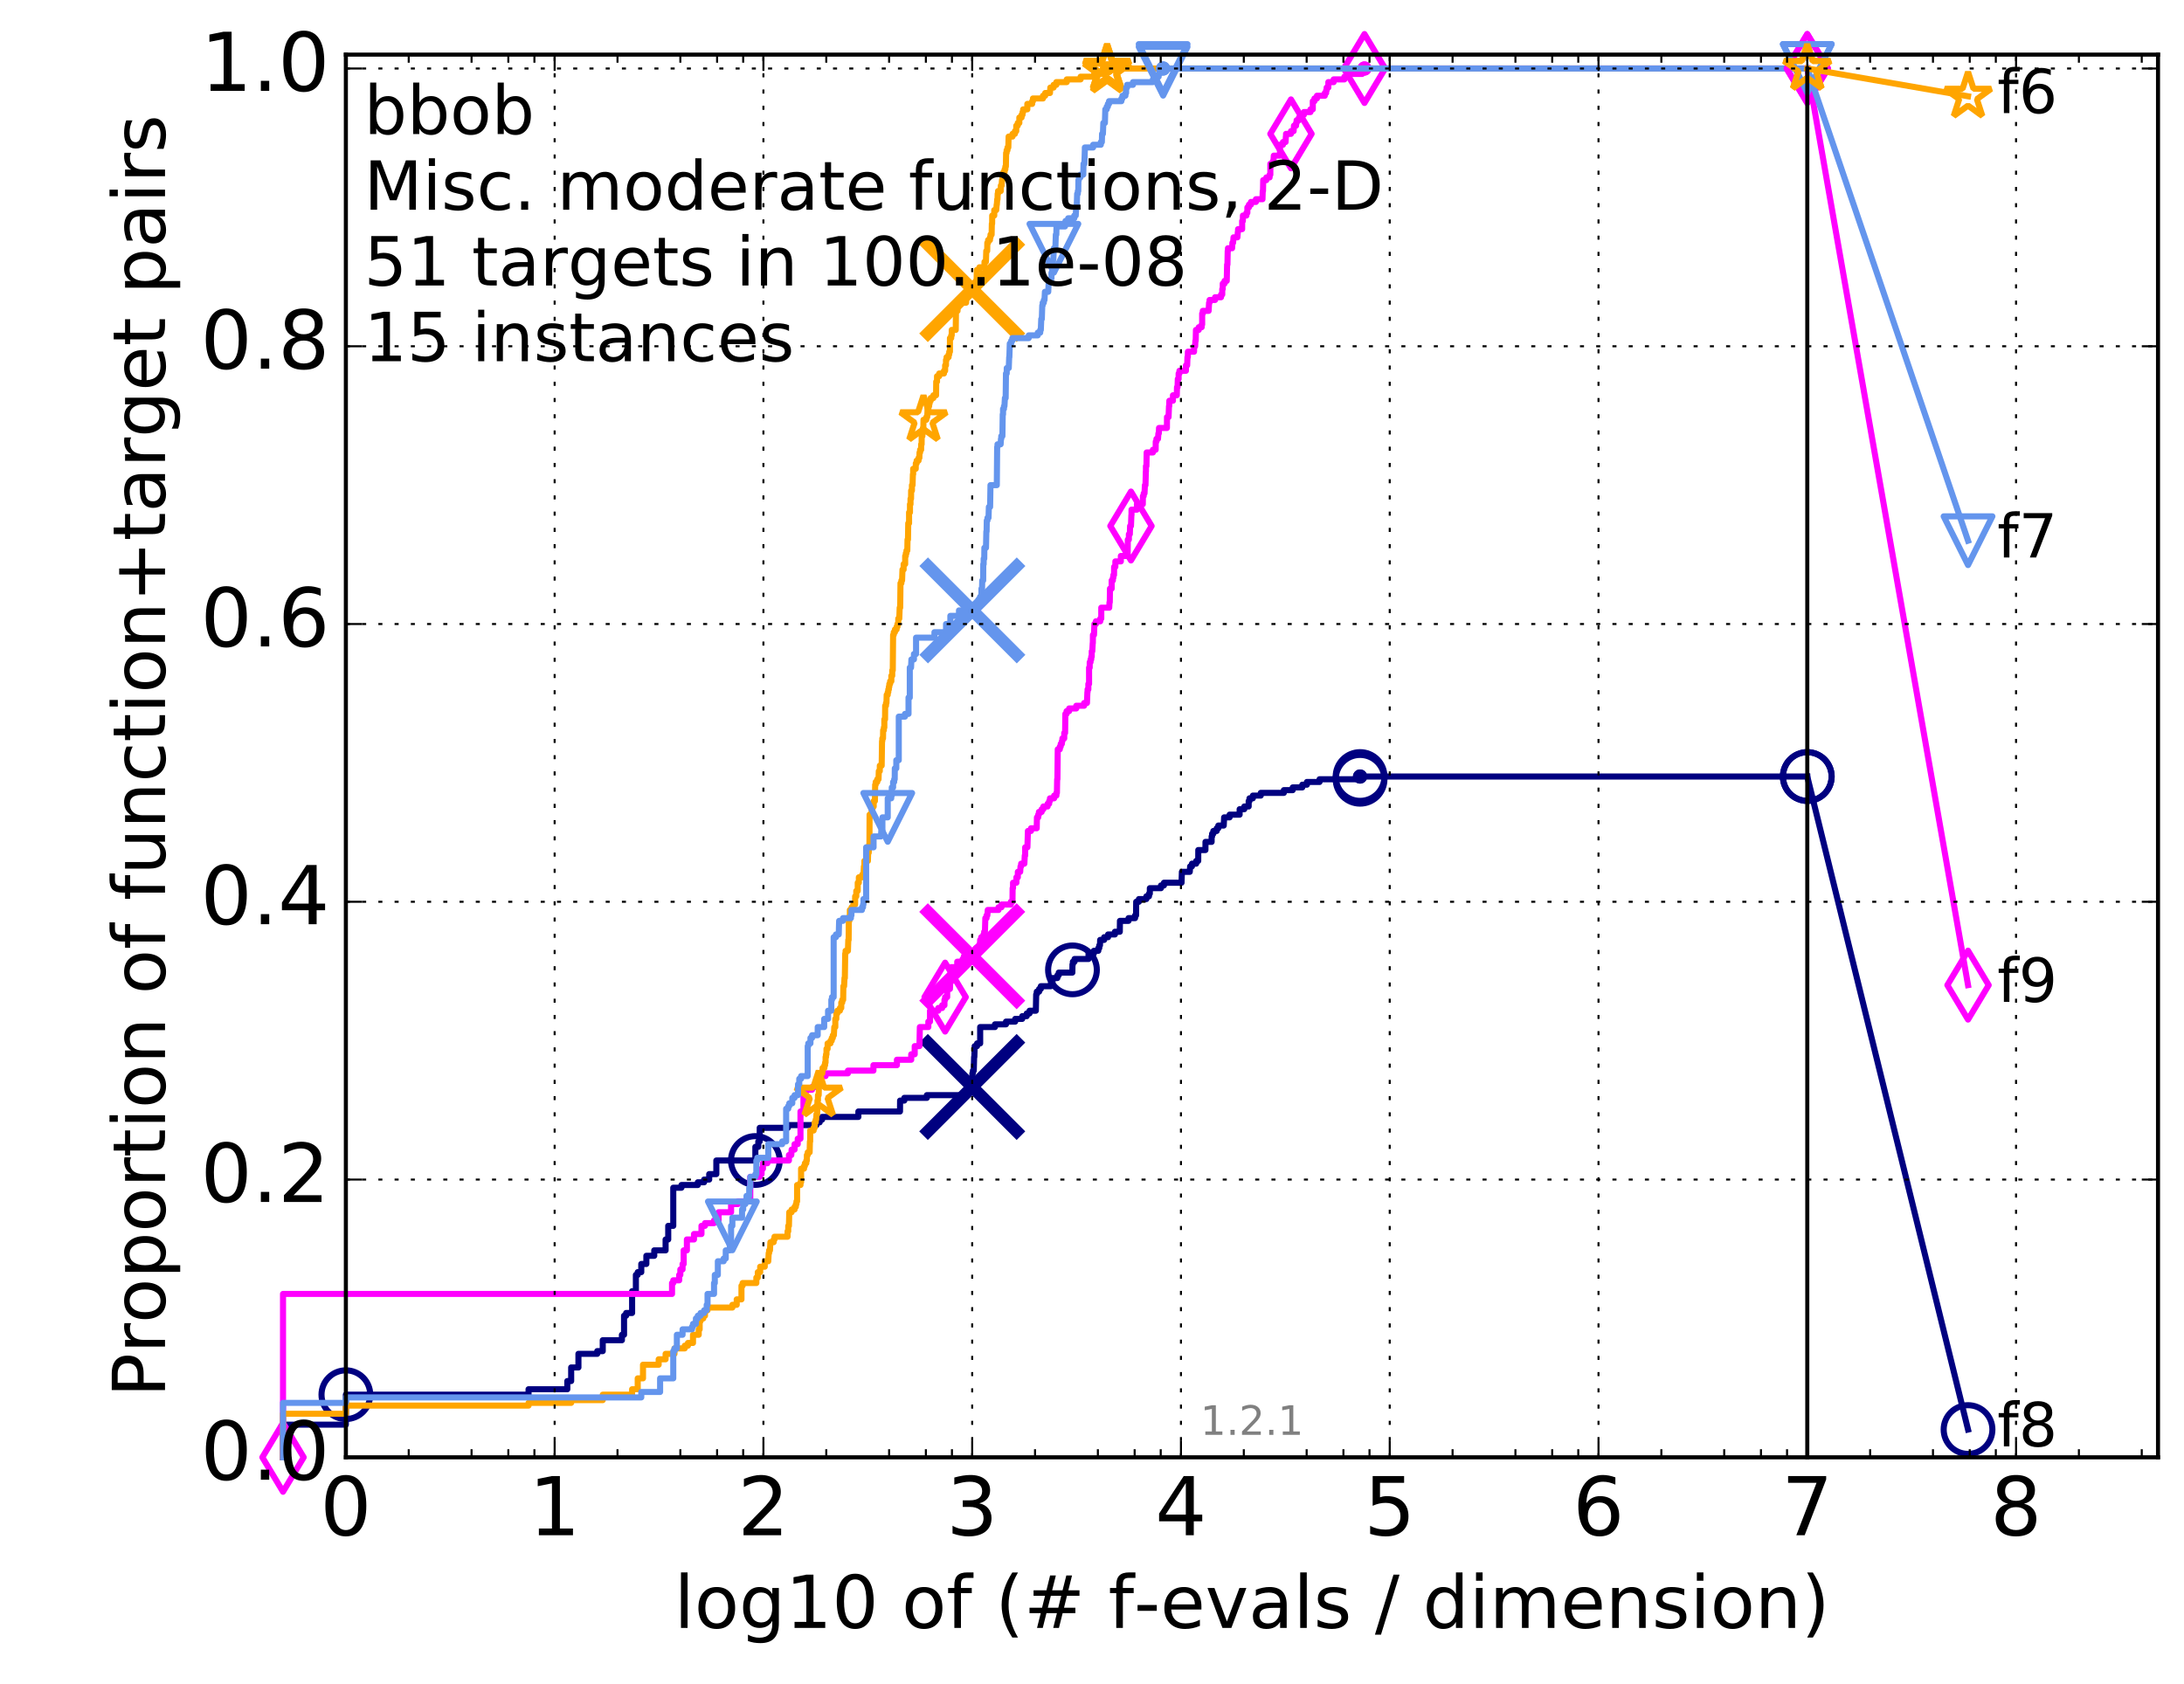<?xml version="1.0" encoding="utf-8" standalone="no"?>
<!DOCTYPE svg PUBLIC "-//W3C//DTD SVG 1.1//EN"
  "http://www.w3.org/Graphics/SVG/1.1/DTD/svg11.dtd">
<!-- Created with matplotlib (http://matplotlib.org/) -->
<svg height="415pt" version="1.1" viewBox="0 0 538 415" width="538pt" xmlns="http://www.w3.org/2000/svg" xmlns:xlink="http://www.w3.org/1999/xlink">
 <defs>
  <style type="text/css">
*{stroke-linecap:butt;stroke-linejoin:round;stroke-miterlimit:100000;}
  </style>
 </defs>
 <g id="figure_1">
  <g id="patch_1">
   <path d="M 0 415.456 
L 538.8 415.456 
L 538.8 0 
L 0 0 
z
" style="fill:#ffffff;"/>
  </g>
  <g id="axes_1">
   <g id="patch_2">
    <path d="M 85.2 359.056 
L 531.6 359.056 
L 531.6 13.456 
L 85.2 13.456 
z
" style="fill:#ffffff;"/>
   </g>
   <g id="line2d_1">
    <defs>
     <path d="M 0 1.5 
C 0.398 1.5 0.779 1.342 1.061 1.061 
C 1.342 0.779 1.5 0.398 1.5 0 
C 1.5 -0.398 1.342 -0.779 1.061 -1.061 
C 0.779 -1.342 0.398 -1.5 0 -1.5 
C -0.398 -1.5 -0.779 -1.342 -1.061 -1.061 
C -1.342 -0.779 -1.5 -0.398 -1.5 0 
C -1.5 0.398 -1.342 0.779 -1.061 1.061 
C -0.779 1.342 -0.398 1.5 0 1.5 
z
" id="mbbb096dafe" style="stroke:#000080;stroke-width:0.5;"/>
    </defs>
    <g>
     <use style="fill:#000080;stroke:#000080;stroke-width:0.5;" x="335.035" xlink:href="#mbbb096dafe" y="191.322"/>
     <use style="fill:#000080;stroke:#000080;stroke-width:0.5;" x="335.035" xlink:href="#mbbb096dafe" y="191.322"/>
    </g>
   </g>
   <g id="line2d_2">
    <path d="M 69.718 359.056 
L 69.718 351.005 
L 85.2 351.005 
L 85.2 343.625 
L 130.203 343.625 
L 130.203 342.283 
L 139.75 342.283 
L 139.75 340.27 
L 140.701 340.27 
L 140.701 336.915 
L 142.489 336.915 
L 142.489 333.561 
L 147.126 333.561 
L 147.126 332.89 
L 148.48 332.89 
L 148.48 330.206 
L 153.2 330.206 
L 153.2 328.864 
L 153.725 328.864 
L 153.725 324.168 
L 154.239 324.168 
L 154.239 323.497 
L 155.712 323.497 
L 155.712 318.129 
L 156.643 318.129 
L 156.643 314.104 
L 157.094 314.104 
L 157.094 313.433 
L 157.97 313.433 
L 157.97 311.42 
L 159.223 311.42 
L 159.223 309.407 
L 161.166 309.407 
L 161.166 308.065 
L 163.962 308.065 
L 163.962 305.381 
L 164.609 305.381 
L 164.609 302.027 
L 165.85 302.027 
L 165.85 292.634 
L 167.869 292.634 
L 167.869 291.963 
L 171.895 291.963 
L 171.895 291.292 
L 173.452 291.292 
L 173.452 290.621 
L 174.704 290.621 
L 174.704 289.279 
L 176.461 289.279 
L 176.461 285.924 
L 186.073 285.924 
L 186.073 282.569 
L 186.794 282.569 
L 186.794 281.228 
L 187.145 281.228 
L 187.145 277.873 
L 194.088 277.873 
L 194.088 277.202 
L 201.123 277.202 
L 201.123 276.531 
L 201.918 276.531 
L 201.918 275.86 
L 202.51 275.86 
L 202.51 275.189 
L 211.449 275.189 
L 211.449 273.847 
L 221.701 273.847 
L 221.725 271.164 
L 222.764 271.164 
L 222.764 270.493 
L 228.317 270.493 
L 228.317 269.822 
L 238.151 269.822 
L 238.151 269.151 
L 238.364 269.151 
L 238.364 267.809 
L 239.508 267.809 
L 239.53 264.454 
L 239.664 264.454 
L 239.664 263.783 
L 239.873 263.783 
L 239.961 260.429 
L 240.015 260.429 
L 240.103 257.745 
L 240.692 257.745 
L 240.692 257.074 
L 241.451 257.074 
L 241.451 253.048 
L 245.095 253.048 
L 245.095 252.377 
L 247.815 252.377 
L 247.815 251.706 
L 250.081 251.706 
L 250.081 251.035 
L 251.812 251.035 
L 251.812 250.364 
L 252.922 250.364 
L 252.922 249.694 
L 253.615 249.694 
L 253.615 249.023 
L 255.167 249.023 
L 255.25 244.997 
L 255.393 244.997 
L 255.393 244.326 
L 255.977 244.326 
L 255.977 243.655 
L 256.395 243.655 
L 256.395 242.984 
L 258.871 242.984 
L 258.871 242.313 
L 259.275 242.313 
L 259.275 240.971 
L 260.468 240.971 
L 260.468 240.3 
L 260.806 240.3 
L 260.806 239.629 
L 264.161 239.629 
L 264.19 237.617 
L 264.286 237.617 
L 264.286 236.946 
L 264.705 236.946 
L 264.705 236.275 
L 268.145 236.275 
L 268.145 234.933 
L 269.455 234.933 
L 269.455 234.262 
L 270.555 234.262 
L 270.555 233.591 
L 270.79 233.591 
L 270.79 232.92 
L 270.965 232.92 
L 271.008 231.578 
L 271.996 231.578 
L 271.996 230.907 
L 272.955 230.907 
L 272.955 230.236 
L 274.644 230.236 
L 274.644 229.565 
L 275.849 229.565 
L 275.884 226.882 
L 278 226.882 
L 278 226.211 
L 279.607 226.211 
L 279.607 225.54 
L 279.854 225.54 
L 279.883 222.185 
L 280.552 222.185 
L 280.552 221.514 
L 282.391 221.514 
L 282.391 220.843 
L 283.037 220.843 
L 283.037 220.172 
L 283.249 220.172 
L 283.249 218.83 
L 285.989 218.83 
L 285.989 218.159 
L 286.723 218.159 
L 286.723 217.488 
L 291.058 217.488 
L 291.146 214.805 
L 293.089 214.805 
L 293.175 213.463 
L 293.625 213.463 
L 293.625 212.792 
L 294.668 212.792 
L 294.668 212.121 
L 295.167 212.121 
L 295.182 209.437 
L 296.942 209.437 
L 296.956 207.424 
L 298.468 207.424 
L 298.468 206.083 
L 298.586 206.083 
L 298.586 205.412 
L 298.89 205.412 
L 298.89 204.741 
L 299.718 204.741 
L 299.718 204.07 
L 300.117 204.07 
L 300.117 203.399 
L 301.452 203.399 
L 301.55 201.386 
L 302.897 201.386 
L 302.897 200.715 
L 305.369 200.715 
L 305.369 199.373 
L 306.518 199.373 
L 306.518 198.702 
L 307.594 198.702 
L 307.594 197.36 
L 307.798 197.36 
L 307.798 196.689 
L 308.628 196.689 
L 308.628 196.018 
L 310.572 196.018 
L 310.572 195.348 
L 316.261 195.348 
L 316.261 194.677 
L 318.445 194.677 
L 318.445 194.006 
L 320.801 194.006 
L 320.801 193.335 
L 321.94 193.335 
L 321.94 192.664 
L 325.055 192.664 
L 325.055 191.993 
L 335.035 191.993 
L 335.035 191.322 
L 445.2 191.322 
L 445.2 191.322 
" style="fill:none;stroke:#000080;stroke-linecap:square;stroke-width:1.5;"/>
   </g>
   <g id="line2d_3">
    <defs>
     <path d="M 0 6 
C 1.591 6 3.117 5.368 4.243 4.243 
C 5.368 3.117 6 1.591 6 0 
C 6 -1.591 5.368 -3.117 4.243 -4.243 
C 3.117 -5.368 1.591 -6 0 -6 
C -1.591 -6 -3.117 -5.368 -4.243 -4.243 
C -5.368 -3.117 -6 -1.591 -6 0 
C -6 1.591 -5.368 3.117 -4.243 4.243 
C -3.117 5.368 -1.591 6 0 6 
z
" id="m48b14220bc" style="stroke:#000080;stroke-width:1.5;"/>
    </defs>
    <g>
     <use style="fill:none;stroke:#000080;stroke-width:1.5;" x="85.2" xlink:href="#m48b14220bc" y="343.625"/>
     <use style="fill:none;stroke:#000080;stroke-width:1.5;" x="186.073" xlink:href="#m48b14220bc" y="285.924"/>
     <use style="fill:none;stroke:#000080;stroke-width:1.5;" x="264.19" xlink:href="#m48b14220bc" y="238.958"/>
     <use style="fill:none;stroke:#000080;stroke-width:1.5;" x="335.035" xlink:href="#m48b14220bc" y="191.993"/>
     <use style="fill:none;stroke:#000080;stroke-width:1.5;" x="335.035" xlink:href="#m48b14220bc" y="191.322"/>
     <use style="fill:none;stroke:#000080;stroke-width:1.5;" x="445.2" xlink:href="#m48b14220bc" y="191.322"/>
    </g>
   </g>
   <g id="line2d_4"/>
   <g id="line2d_5">
    <path clip-path="url(#pdc43726cbe)" d="M 239.497 267.809 
" style="fill:none;stroke:#000080;stroke-linecap:square;"/>
    <defs>
     <path d="M -12 12 
L 12 -12 
M -12 -12 
L 12 12 
" id="m60f3bb557a" style="stroke:#000080;stroke-width:3.0;"/>
    </defs>
    <g clip-path="url(#pdc43726cbe)">
     <use style="fill:#000080;stroke:#000080;stroke-width:3.0;" x="239.497" xlink:href="#m60f3bb557a" y="267.809"/>
    </g>
   </g>
   <g id="line2d_6">
    <defs>
     <path d="M 0 1.5 
C 0.398 1.5 0.779 1.342 1.061 1.061 
C 1.342 0.779 1.5 0.398 1.5 0 
C 1.5 -0.398 1.342 -0.779 1.061 -1.061 
C 0.779 -1.342 0.398 -1.5 0 -1.5 
C -0.398 -1.5 -0.779 -1.342 -1.061 -1.061 
C -1.342 -0.779 -1.5 -0.398 -1.5 0 
C -1.5 0.398 -1.342 0.779 -1.061 1.061 
C -0.779 1.342 -0.398 1.5 0 1.5 
z
" id="m2df1fd10cf" style="stroke:#ff00ff;stroke-width:0.5;"/>
    </defs>
    <g>
     <use style="fill:#ff00ff;stroke:#ff00ff;stroke-width:0.5;" x="336.122" xlink:href="#m2df1fd10cf" y="16.878"/>
     <use style="fill:#ff00ff;stroke:#ff00ff;stroke-width:0.5;" x="336.122" xlink:href="#m2df1fd10cf" y="16.878"/>
    </g>
   </g>
   <g id="line2d_7">
    <path d="M 69.718 359.056 
L 69.718 318.8 
L 165.546 318.8 
L 165.546 316.116 
L 165.85 316.116 
L 165.85 315.445 
L 167.311 315.445 
L 167.311 314.104 
L 167.592 314.104 
L 167.592 312.762 
L 168.143 312.762 
L 168.143 311.42 
L 168.414 311.42 
L 168.414 308.065 
L 169.207 308.065 
L 169.207 305.381 
L 170.955 305.381 
L 170.955 304.039 
L 172.798 304.039 
L 172.798 302.027 
L 173.665 302.027 
L 173.665 301.356 
L 175.891 301.356 
L 175.891 300.685 
L 177.017 300.685 
L 177.017 298.672 
L 180.091 298.672 
L 180.091 296.659 
L 181.78 296.659 
L 181.78 295.988 
L 184.818 295.988 
L 184.818 289.95 
L 187.145 289.95 
L 187.145 289.279 
L 187.606 289.279 
L 187.606 287.937 
L 187.945 287.937 
L 187.945 286.595 
L 189.04 286.595 
L 189.04 285.924 
L 194.343 285.924 
L 194.343 284.582 
L 194.925 284.582 
L 195.007 283.24 
L 195.731 283.24 
L 195.731 281.899 
L 196.51 281.899 
L 196.51 280.557 
L 197.188 280.557 
L 197.188 273.847 
L 197.918 273.847 
L 197.918 269.822 
L 198.485 269.822 
L 198.485 268.48 
L 200.04 268.48 
L 200.04 267.809 
L 200.873 267.809 
L 200.873 267.138 
L 201.371 267.138 
L 201.371 266.467 
L 202.038 266.467 
L 202.038 265.796 
L 202.157 265.796 
L 202.157 265.125 
L 203.371 265.125 
L 203.371 264.454 
L 208.877 264.454 
L 208.877 263.783 
L 215.159 263.783 
L 215.159 262.441 
L 220.945 262.441 
L 220.945 261.099 
L 224.468 261.099 
L 224.468 259.758 
L 225.327 259.758 
L 225.327 257.745 
L 226.495 257.745 
L 226.595 253.048 
L 228.682 253.048 
L 228.682 251.706 
L 229.095 251.706 
L 229.095 249.023 
L 231.133 249.023 
L 231.133 248.352 
L 232.086 248.352 
L 232.086 247.681 
L 232.655 247.681 
L 232.655 246.339 
L 232.821 246.339 
L 232.821 245.668 
L 233.327 245.668 
L 233.327 243.655 
L 234.008 243.655 
L 234.093 241.642 
L 234.136 241.642 
L 234.136 240.3 
L 234.32 240.3 
L 234.32 238.288 
L 235.803 238.288 
L 235.803 236.946 
L 237.132 236.946 
L 237.132 236.275 
L 237.441 236.275 
L 237.441 235.604 
L 240.297 235.604 
L 240.405 233.591 
L 241.349 233.591 
L 241.451 231.578 
L 241.716 231.578 
L 241.716 230.907 
L 242.275 230.907 
L 242.275 230.236 
L 242.442 230.236 
L 242.442 229.565 
L 242.627 229.565 
L 242.724 226.211 
L 243.021 226.211 
L 243.021 225.54 
L 243.22 225.54 
L 243.324 224.198 
L 245.972 224.198 
L 245.972 223.527 
L 246.712 223.527 
L 246.712 222.856 
L 248.999 222.856 
L 248.999 222.185 
L 249.411 222.185 
L 249.446 218.83 
L 249.546 218.83 
L 249.546 217.488 
L 250.378 217.488 
L 250.378 216.147 
L 250.731 216.147 
L 250.731 214.805 
L 251.311 214.805 
L 251.39 213.463 
L 251.547 213.463 
L 251.547 212.792 
L 252.339 212.792 
L 252.44 210.779 
L 252.539 210.779 
L 252.539 208.766 
L 253.087 208.766 
L 253.196 205.412 
L 253.208 205.412 
L 253.208 204.741 
L 253.974 204.741 
L 253.974 204.07 
L 255.382 204.07 
L 255.437 201.386 
L 255.746 201.386 
L 255.746 200.715 
L 255.924 200.715 
L 255.924 200.044 
L 256.598 200.044 
L 256.598 199.373 
L 257.025 199.373 
L 257.025 198.702 
L 258.065 198.702 
L 258.065 198.031 
L 258.45 198.031 
L 258.45 197.36 
L 258.64 197.36 
L 258.64 196.689 
L 259.673 196.689 
L 259.673 196.018 
L 260.231 196.018 
L 260.231 195.348 
L 260.358 195.348 
L 260.42 191.993 
L 260.481 191.993 
L 260.564 184.613 
L 261.075 184.613 
L 261.075 183.942 
L 261.295 183.942 
L 261.295 183.271 
L 261.579 183.271 
L 261.579 182.6 
L 261.707 182.6 
L 261.707 181.929 
L 262.161 181.929 
L 262.161 180.587 
L 262.374 180.587 
L 262.438 175.89 
L 262.732 175.89 
L 262.732 175.219 
L 263.37 175.219 
L 263.37 174.548 
L 265.127 174.548 
L 265.127 173.878 
L 267.064 173.878 
L 267.064 173.207 
L 267.761 173.207 
L 267.865 170.523 
L 267.909 170.523 
L 267.909 169.852 
L 268.102 169.852 
L 268.102 168.51 
L 268.278 168.51 
L 268.278 164.484 
L 268.437 164.484 
L 268.437 163.143 
L 268.644 163.143 
L 268.644 162.472 
L 268.81 162.472 
L 268.81 161.801 
L 268.936 161.801 
L 268.936 160.459 
L 269.07 160.459 
L 269.179 158.446 
L 269.209 158.446 
L 269.227 156.433 
L 269.49 156.433 
L 269.592 153.749 
L 269.963 153.749 
L 269.963 153.078 
L 271.036 153.078 
L 271.036 152.408 
L 271.284 152.408 
L 271.284 149.724 
L 273.24 149.724 
L 273.312 148.382 
L 273.38 148.382 
L 273.427 145.027 
L 273.841 145.027 
L 273.841 143.014 
L 274.146 143.014 
L 274.146 142.343 
L 274.259 142.343 
L 274.259 141.673 
L 274.425 141.673 
L 274.449 139.66 
L 274.752 139.66 
L 274.752 138.318 
L 276.106 138.318 
L 276.106 136.976 
L 277.782 136.976 
L 277.82 132.95 
L 278.085 132.95 
L 278.085 131.608 
L 278.322 131.608 
L 278.383 129.596 
L 278.599 129.596 
L 278.701 126.912 
L 278.732 126.912 
L 278.732 125.57 
L 280.069 125.57 
L 280.069 124.228 
L 281.513 124.228 
L 281.537 122.215 
L 281.738 122.215 
L 281.738 121.544 
L 281.94 121.544 
L 282.031 119.532 
L 282.175 119.532 
L 282.263 116.177 
L 282.289 116.177 
L 282.289 114.835 
L 282.41 114.835 
L 282.467 111.48 
L 284.007 111.48 
L 284.007 110.809 
L 284.682 110.809 
L 284.702 108.797 
L 284.877 108.797 
L 284.877 108.126 
L 285.257 108.126 
L 285.356 106.784 
L 285.462 106.784 
L 285.509 105.442 
L 287.456 105.442 
L 287.474 102.758 
L 287.86 102.758 
L 287.965 100.074 
L 288.025 100.074 
L 288.053 98.733 
L 288.942 98.733 
L 288.942 97.391 
L 289.885 97.391 
L 289.94 95.378 
L 290.078 95.378 
L 290.138 93.365 
L 290.341 93.365 
L 290.341 92.023 
L 290.543 92.023 
L 290.543 91.352 
L 292.14 91.352 
L 292.145 90.01 
L 292.443 90.01 
L 292.512 87.998 
L 292.607 87.998 
L 292.617 86.656 
L 294.134 86.656 
L 294.166 85.314 
L 294.409 85.314 
L 294.466 83.972 
L 294.544 83.972 
L 294.609 81.288 
L 295.3 81.288 
L 295.3 80.617 
L 296.019 80.617 
L 296.019 79.946 
L 296.136 79.946 
L 296.136 77.263 
L 296.295 77.263 
L 296.295 76.592 
L 297.729 76.592 
L 297.839 74.579 
L 297.962 74.579 
L 297.962 73.908 
L 299.318 73.908 
L 299.318 73.237 
L 300.788 73.237 
L 300.788 72.566 
L 301.084 72.566 
L 301.084 71.224 
L 301.208 71.224 
L 301.209 69.882 
L 301.65 69.882 
L 301.65 69.211 
L 302.19 69.211 
L 302.283 65.186 
L 302.363 65.186 
L 302.428 61.831 
L 302.493 61.831 
L 302.493 61.16 
L 303.511 61.16 
L 303.587 59.818 
L 303.752 59.818 
L 303.863 58.476 
L 304.819 58.476 
L 304.927 57.134 
L 304.976 57.134 
L 304.976 56.463 
L 305.987 56.463 
L 305.987 54.451 
L 306.166 54.451 
L 306.175 53.109 
L 307.033 53.109 
L 307.033 52.438 
L 307.269 52.438 
L 307.276 51.096 
L 307.656 51.096 
L 307.656 50.425 
L 308.155 50.425 
L 308.155 49.754 
L 309.379 49.754 
L 309.379 49.083 
L 310.995 49.083 
L 311.056 47.07 
L 311.124 47.07 
L 311.174 44.387 
L 311.945 44.387 
L 311.945 43.716 
L 312.75 43.716 
L 312.75 43.045 
L 312.929 43.045 
L 312.938 40.361 
L 313.569 40.361 
L 313.569 39.69 
L 313.696 39.69 
L 313.786 38.348 
L 315.304 38.348 
L 315.309 35.664 
L 316.041 35.664 
L 316.041 34.993 
L 316.686 34.993 
L 316.755 33.652 
L 316.798 33.652 
L 316.798 32.981 
L 318.013 32.981 
L 318.013 32.31 
L 318.667 32.31 
L 318.752 30.968 
L 319.266 30.968 
L 319.266 30.297 
L 319.407 30.297 
L 319.407 29.626 
L 319.987 29.626 
L 319.987 28.955 
L 320.643 28.955 
L 320.643 28.284 
L 321.201 28.284 
L 321.201 27.613 
L 322.812 27.613 
L 322.812 26.942 
L 323.39 26.942 
L 323.39 24.929 
L 323.797 24.929 
L 323.797 24.258 
L 324.411 24.258 
L 324.411 23.588 
L 326.344 23.588 
L 326.344 22.917 
L 326.676 22.917 
L 326.676 22.246 
L 326.804 22.246 
L 326.804 21.575 
L 327.219 21.575 
L 327.219 20.233 
L 328.528 20.233 
L 328.528 19.562 
L 331.177 19.562 
L 331.177 18.891 
L 331.902 18.891 
L 331.902 18.22 
L 335.543 18.22 
L 335.543 17.549 
L 336.122 17.549 
L 336.122 16.878 
L 445.2 16.878 
L 445.2 16.878 
" style="fill:none;stroke:#ff00ff;stroke-linecap:square;stroke-width:1.5;"/>
   </g>
   <g id="line2d_8">
    <defs>
     <path d="M -0 8.485 
L 5.091 0 
L 0 -8.485 
L -5.091 -0 
z
" id="m8107375bdc" style="stroke:#ff00ff;stroke-linejoin:miter;stroke-width:1.5;"/>
    </defs>
    <g>
     <use style="fill:none;stroke:#ff00ff;stroke-linejoin:miter;stroke-width:1.5;" x="69.718" xlink:href="#m8107375bdc" y="359.056"/>
     <use style="fill:none;stroke:#ff00ff;stroke-linejoin:miter;stroke-width:1.5;" x="232.821" xlink:href="#m8107375bdc" y="245.668"/>
     <use style="fill:none;stroke:#ff00ff;stroke-linejoin:miter;stroke-width:1.5;" x="278.599" xlink:href="#m8107375bdc" y="129.596"/>
     <use style="fill:none;stroke:#ff00ff;stroke-linejoin:miter;stroke-width:1.5;" x="318.013" xlink:href="#m8107375bdc" y="32.981"/>
     <use style="fill:none;stroke:#ff00ff;stroke-linejoin:miter;stroke-width:1.5;" x="336.122" xlink:href="#m8107375bdc" y="16.878"/>
     <use style="fill:none;stroke:#ff00ff;stroke-linejoin:miter;stroke-width:1.5;" x="445.2" xlink:href="#m8107375bdc" y="16.878"/>
    </g>
   </g>
   <g id="line2d_9"/>
   <g id="line2d_10">
    <path clip-path="url(#pdc43726cbe)" d="M 239.497 235.604 
" style="fill:none;stroke:#ff00ff;stroke-linecap:square;"/>
    <defs>
     <path d="M -12 12 
L 12 -12 
M -12 -12 
L 12 12 
" id="m9ad23912af" style="stroke:#ff00ff;stroke-width:3.0;"/>
    </defs>
    <g clip-path="url(#pdc43726cbe)">
     <use style="fill:#ff00ff;stroke:#ff00ff;stroke-width:3.0;" x="239.497" xlink:href="#m9ad23912af" y="235.604"/>
    </g>
   </g>
   <g id="line2d_11">
    <defs>
     <path d="M 0 1.5 
C 0.398 1.5 0.779 1.342 1.061 1.061 
C 1.342 0.779 1.5 0.398 1.5 0 
C 1.5 -0.398 1.342 -0.779 1.061 -1.061 
C 0.779 -1.342 0.398 -1.5 0 -1.5 
C -0.398 -1.5 -0.779 -1.342 -1.061 -1.061 
C -1.342 -0.779 -1.5 -0.398 -1.5 0 
C -1.5 0.398 -1.342 0.779 -1.061 1.061 
C -0.779 1.342 -0.398 1.5 0 1.5 
z
" id="m23db80f5d6" style="stroke:#ffa500;stroke-width:0.5;"/>
    </defs>
    <g>
     <use style="fill:#ffa500;stroke:#ffa500;stroke-width:0.5;" x="272.722" xlink:href="#m23db80f5d6" y="16.878"/>
     <use style="fill:#ffa500;stroke:#ffa500;stroke-width:0.5;" x="272.722" xlink:href="#m23db80f5d6" y="16.878"/>
    </g>
   </g>
   <g id="line2d_12">
    <path d="M 69.718 359.056 
L 69.718 348.321 
L 85.2 348.321 
L 85.2 346.309 
L 130.203 346.309 
L 130.203 345.638 
L 140.701 345.638 
L 140.701 344.967 
L 148.48 344.967 
L 148.48 343.625 
L 155.712 343.625 
L 155.712 342.283 
L 157.094 342.283 
L 157.094 339.599 
L 158.396 339.599 
L 158.396 336.244 
L 162.256 336.244 
L 162.256 334.903 
L 163.962 334.903 
L 163.962 333.561 
L 166.15 333.561 
L 166.15 332.219 
L 168.681 332.219 
L 168.681 331.548 
L 169.465 331.548 
L 169.465 330.877 
L 170.713 330.877 
L 170.713 328.864 
L 172.124 328.864 
L 172.124 327.522 
L 172.351 327.522 
L 172.351 325.509 
L 172.576 325.509 
L 172.576 324.839 
L 173.236 324.839 
L 173.236 324.168 
L 173.665 324.168 
L 173.665 322.826 
L 174.295 322.826 
L 174.295 322.155 
L 180.408 322.155 
L 180.408 321.484 
L 181.482 321.484 
L 181.482 320.142 
L 182.65 320.142 
L 182.65 316.787 
L 182.933 316.787 
L 182.933 316.116 
L 186.316 316.116 
L 186.316 314.774 
L 186.675 314.774 
L 186.675 313.433 
L 187.261 313.433 
L 187.261 312.091 
L 188.39 312.091 
L 188.39 310.749 
L 189.253 310.749 
L 189.359 308.736 
L 189.464 308.736 
L 189.464 308.065 
L 189.672 308.065 
L 189.776 306.052 
L 190.588 306.052 
L 190.588 305.381 
L 190.787 305.381 
L 190.787 304.71 
L 194.003 304.71 
L 194.003 303.369 
L 194.173 303.369 
L 194.173 302.027 
L 194.343 302.027 
L 194.427 298.672 
L 195.007 298.672 
L 195.007 298.001 
L 195.731 298.001 
L 195.731 297.33 
L 196.046 297.33 
L 196.046 296.659 
L 196.202 296.659 
L 196.202 295.988 
L 196.356 295.988 
L 196.356 291.963 
L 197.188 291.963 
L 197.188 291.292 
L 197.336 291.292 
L 197.336 287.937 
L 198.061 287.937 
L 198.061 287.266 
L 198.274 287.266 
L 198.274 286.595 
L 198.624 286.595 
L 198.624 285.924 
L 198.763 285.924 
L 198.763 284.582 
L 198.97 284.582 
L 198.97 283.911 
L 199.444 283.911 
L 199.511 281.228 
L 199.578 281.228 
L 199.578 278.544 
L 200.428 278.544 
L 200.428 277.873 
L 200.684 277.873 
L 200.684 276.531 
L 200.936 276.531 
L 200.936 275.86 
L 201.061 275.86 
L 201.123 274.518 
L 201.309 274.518 
L 201.371 271.164 
L 201.494 271.164 
L 201.494 269.822 
L 201.676 269.822 
L 201.737 267.138 
L 202.038 267.138 
L 202.038 265.796 
L 202.157 265.796 
L 202.157 264.454 
L 202.569 264.454 
L 202.627 263.112 
L 203.087 263.112 
L 203.087 262.441 
L 203.258 262.441 
L 203.258 261.77 
L 203.371 261.77 
L 203.371 260.429 
L 203.483 260.429 
L 203.483 259.758 
L 203.594 259.758 
L 203.594 258.416 
L 203.871 258.416 
L 203.871 257.074 
L 204.575 257.074 
L 204.575 256.403 
L 204.893 256.403 
L 204.893 255.732 
L 205.154 255.732 
L 205.154 255.061 
L 205.412 255.061 
L 205.515 253.048 
L 205.769 253.048 
L 205.769 251.035 
L 206.02 251.035 
L 206.02 249.694 
L 206.268 249.694 
L 206.268 249.023 
L 206.902 249.023 
L 206.902 248.352 
L 207.235 248.352 
L 207.235 247.01 
L 207.471 247.01 
L 207.471 246.339 
L 207.704 246.339 
L 207.75 242.984 
L 207.934 242.984 
L 208.026 240.971 
L 208.117 240.971 
L 208.208 234.933 
L 208.298 234.933 
L 208.298 234.262 
L 208.877 234.262 
L 208.965 231.578 
L 209.052 231.578 
L 209.096 226.882 
L 209.226 226.882 
L 209.313 225.54 
L 209.356 225.54 
L 209.356 224.198 
L 209.782 224.198 
L 209.782 223.527 
L 210.2 223.527 
L 210.2 222.856 
L 210.651 222.856 
L 210.651 220.843 
L 210.934 220.843 
L 210.934 219.501 
L 211.292 219.501 
L 211.292 217.488 
L 211.566 217.488 
L 211.566 216.147 
L 212.408 216.147 
L 212.408 215.476 
L 212.706 215.476 
L 212.817 213.463 
L 212.927 213.463 
L 212.927 212.121 
L 213.791 212.121 
L 213.861 210.108 
L 214.001 210.108 
L 214.106 208.095 
L 214.175 208.095 
L 214.21 200.715 
L 214.724 200.715 
L 214.724 199.373 
L 214.926 199.373 
L 214.926 198.702 
L 215.226 198.702 
L 215.226 197.36 
L 215.521 197.36 
L 215.587 193.335 
L 215.716 193.335 
L 215.716 192.664 
L 216.102 192.664 
L 216.102 191.993 
L 216.417 191.993 
L 216.48 189.98 
L 216.729 189.98 
L 216.729 188.638 
L 217.188 188.638 
L 217.279 182.6 
L 217.339 182.6 
L 217.339 181.929 
L 217.519 181.929 
L 217.549 179.916 
L 217.727 179.916 
L 217.727 179.245 
L 217.845 179.245 
L 217.845 177.232 
L 218.021 177.232 
L 218.05 173.878 
L 218.253 173.878 
L 218.253 173.207 
L 218.369 173.207 
L 218.426 171.194 
L 218.683 171.194 
L 218.683 170.523 
L 218.824 170.523 
L 218.824 169.852 
L 218.964 169.852 
L 218.964 169.181 
L 219.076 169.181 
L 219.076 168.51 
L 219.27 168.51 
L 219.27 167.839 
L 219.572 167.839 
L 219.572 166.497 
L 219.789 166.497 
L 219.789 165.155 
L 219.923 165.155 
L 220.003 156.433 
L 220.163 156.433 
L 220.163 155.762 
L 220.453 155.762 
L 220.453 155.091 
L 220.868 155.091 
L 220.868 154.42 
L 221.073 154.42 
L 221.073 153.749 
L 221.276 153.749 
L 221.276 152.408 
L 221.526 152.408 
L 221.626 149.724 
L 221.75 149.724 
L 221.824 143.685 
L 222.045 143.685 
L 222.045 143.014 
L 222.215 143.014 
L 222.311 140.331 
L 222.598 140.331 
L 222.598 138.989 
L 222.976 138.989 
L 222.976 136.976 
L 223.139 136.976 
L 223.139 136.305 
L 223.301 136.305 
L 223.301 135.634 
L 223.507 135.634 
L 223.553 132.95 
L 223.667 132.95 
L 223.735 128.925 
L 223.937 128.925 
L 223.937 126.241 
L 224.16 126.241 
L 224.16 124.228 
L 224.293 124.228 
L 224.293 122.886 
L 224.425 122.886 
L 224.446 120.873 
L 224.643 120.873 
L 224.643 119.532 
L 224.794 119.532 
L 224.88 116.848 
L 224.945 116.848 
L 224.945 115.506 
L 225.578 115.506 
L 225.599 114.164 
L 225.806 114.164 
L 225.806 113.493 
L 226.275 113.493 
L 226.275 112.822 
L 226.475 112.822 
L 226.515 111.48 
L 226.655 111.48 
L 226.655 110.809 
L 226.911 110.809 
L 226.911 109.468 
L 227.028 109.468 
L 227.048 107.455 
L 227.223 107.455 
L 227.223 106.784 
L 227.338 106.784 
L 227.338 105.442 
L 227.454 105.442 
L 227.492 103.429 
L 228.188 103.429 
L 228.188 102.758 
L 228.409 102.758 
L 228.5 100.745 
L 228.7 100.745 
L 228.7 100.074 
L 228.881 100.074 
L 228.881 99.403 
L 229.006 99.403 
L 229.006 98.733 
L 229.272 98.733 
L 229.272 98.062 
L 229.933 98.062 
L 229.933 97.391 
L 230.591 97.391 
L 230.624 94.036 
L 230.823 94.036 
L 230.823 92.694 
L 231.359 92.694 
L 231.359 92.023 
L 232.533 92.023 
L 232.533 91.352 
L 232.821 91.352 
L 232.821 90.01 
L 233.03 90.01 
L 233.03 88.668 
L 233.179 88.668 
L 233.179 87.998 
L 233.677 87.998 
L 233.677 87.327 
L 233.836 87.327 
L 233.836 86.656 
L 234.008 86.656 
L 234.008 83.301 
L 234.32 83.301 
L 234.32 82.63 
L 234.446 82.63 
L 234.446 81.288 
L 235.431 81.288 
L 235.498 76.592 
L 235.882 76.592 
L 235.882 74.579 
L 237.985 74.579 
L 238.032 73.237 
L 238.364 73.237 
L 238.364 72.566 
L 238.539 72.566 
L 238.539 71.895 
L 239.171 71.895 
L 239.171 71.224 
L 240.081 71.224 
L 240.081 70.553 
L 240.319 70.553 
L 240.319 69.882 
L 240.565 69.882 
L 240.618 66.528 
L 241.267 66.528 
L 241.267 65.857 
L 242.5 65.857 
L 242.52 64.515 
L 242.868 64.515 
L 242.954 61.831 
L 243.183 61.831 
L 243.211 59.818 
L 243.408 59.818 
L 243.408 59.147 
L 243.863 59.147 
L 243.863 58.476 
L 244 58.476 
L 244 57.805 
L 244.272 57.805 
L 244.326 55.122 
L 244.398 55.122 
L 244.416 53.109 
L 244.921 53.109 
L 244.921 51.767 
L 245.406 51.767 
L 245.517 50.425 
L 245.559 50.425 
L 245.653 49.083 
L 245.729 49.083 
L 245.763 47.741 
L 245.855 47.741 
L 245.855 47.07 
L 246.525 47.07 
L 246.541 45.728 
L 246.728 45.728 
L 246.825 44.387 
L 246.953 44.387 
L 246.953 43.716 
L 247.168 43.716 
L 247.199 42.374 
L 247.482 42.374 
L 247.482 41.703 
L 247.661 41.703 
L 247.661 41.032 
L 247.785 41.032 
L 247.846 37.677 
L 247.969 37.677 
L 247.969 37.006 
L 248.182 37.006 
L 248.182 36.335 
L 248.385 36.335 
L 248.46 33.652 
L 249.418 33.652 
L 249.418 32.981 
L 250.011 32.981 
L 250.011 32.31 
L 250.343 32.31 
L 250.343 30.968 
L 250.704 30.968 
L 250.704 30.297 
L 251.1 30.297 
L 251.1 28.955 
L 251.657 28.955 
L 251.657 28.284 
L 251.889 28.284 
L 251.889 27.613 
L 252.042 27.613 
L 252.042 26.942 
L 253.068 26.942 
L 253.068 25.6 
L 254.258 25.6 
L 254.258 24.929 
L 254.453 24.929 
L 254.453 24.258 
L 256.928 24.258 
L 256.928 23.588 
L 257.469 23.588 
L 257.469 22.917 
L 258.645 22.917 
L 258.735 21.575 
L 259.541 21.575 
L 259.541 20.904 
L 260.213 20.904 
L 260.213 20.233 
L 262.78 20.233 
L 262.78 19.562 
L 266.193 19.562 
L 266.193 18.891 
L 269.525 18.891 
L 269.525 18.22 
L 271.847 18.22 
L 271.847 17.549 
L 272.722 17.549 
L 272.722 16.878 
L 445.2 16.878 
L 445.2 16.878 
" style="fill:none;stroke:#ffa500;stroke-linecap:square;stroke-width:1.5;"/>
   </g>
   <g id="line2d_13">
    <defs>
     <path d="M 0 -6 
L -1.347 -1.854 
L -5.706 -1.854 
L -2.18 0.708 
L -3.527 4.854 
L -0 2.292 
L 3.527 4.854 
L 2.18 0.708 
L 5.706 -1.854 
L 1.347 -1.854 
z
" id="m50cdedb021" style="stroke:#ffa500;stroke-linejoin:bevel;stroke-width:1.5;"/>
    </defs>
    <g>
     <use style="fill:none;stroke:#ffa500;stroke-linejoin:bevel;stroke-width:1.5;" x="201.676" xlink:href="#m50cdedb021" y="269.822"/>
     <use style="fill:none;stroke:#ffa500;stroke-linejoin:bevel;stroke-width:1.5;" x="227.492" xlink:href="#m50cdedb021" y="103.429"/>
     <use style="fill:none;stroke:#ffa500;stroke-linejoin:bevel;stroke-width:1.5;" x="272.722" xlink:href="#m50cdedb021" y="17.549"/>
     <use style="fill:none;stroke:#ffa500;stroke-linejoin:bevel;stroke-width:1.5;" x="272.722" xlink:href="#m50cdedb021" y="16.878"/>
     <use style="fill:none;stroke:#ffa500;stroke-linejoin:bevel;stroke-width:1.5;" x="272.722" xlink:href="#m50cdedb021" y="16.878"/>
     <use style="fill:none;stroke:#ffa500;stroke-linejoin:bevel;stroke-width:1.5;" x="445.2" xlink:href="#m50cdedb021" y="16.878"/>
    </g>
   </g>
   <g id="line2d_14"/>
   <g id="line2d_15">
    <path clip-path="url(#pdc43726cbe)" d="M 239.497 71.224 
" style="fill:none;stroke:#ffa500;stroke-linecap:square;"/>
    <defs>
     <path d="M -12 12 
L 12 -12 
M -12 -12 
L 12 12 
" id="m5534b648a0" style="stroke:#ffa500;stroke-width:3.0;"/>
    </defs>
    <g clip-path="url(#pdc43726cbe)">
     <use style="fill:#ffa500;stroke:#ffa500;stroke-width:3.0;" x="239.497" xlink:href="#m5534b648a0" y="71.224"/>
    </g>
   </g>
   <g id="line2d_16">
    <defs>
     <path d="M 0 1.5 
C 0.398 1.5 0.779 1.342 1.061 1.061 
C 1.342 0.779 1.5 0.398 1.5 0 
C 1.5 -0.398 1.342 -0.779 1.061 -1.061 
C 0.779 -1.342 0.398 -1.5 0 -1.5 
C -0.398 -1.5 -0.779 -1.342 -1.061 -1.061 
C -1.342 -0.779 -1.5 -0.398 -1.5 0 
C -1.5 0.398 -1.342 0.779 -1.061 1.061 
C -0.779 1.342 -0.398 1.5 0 1.5 
z
" id="mf11027a46a" style="stroke:#6495ed;stroke-width:0.5;"/>
    </defs>
    <g>
     <use style="fill:#6495ed;stroke:#6495ed;stroke-width:0.5;" x="286.52" xlink:href="#mf11027a46a" y="16.878"/>
     <use style="fill:#6495ed;stroke:#6495ed;stroke-width:0.5;" x="286.52" xlink:href="#mf11027a46a" y="16.878"/>
    </g>
   </g>
   <g id="line2d_17">
    <path d="M 69.718 359.056 
L 69.718 345.638 
L 85.2 345.638 
L 85.2 344.296 
L 157.97 344.296 
L 157.97 342.954 
L 162.608 342.954 
L 162.608 339.599 
L 165.85 339.599 
L 165.85 332.89 
L 166.15 332.89 
L 166.15 332.219 
L 166.738 332.219 
L 166.738 328.864 
L 168.143 328.864 
L 168.143 327.522 
L 170.469 327.522 
L 170.469 326.851 
L 170.713 326.851 
L 170.713 326.18 
L 171.43 326.18 
L 171.43 324.839 
L 171.895 324.839 
L 171.895 324.168 
L 172.576 324.168 
L 172.576 323.497 
L 173.452 323.497 
L 173.452 322.826 
L 174.087 322.826 
L 174.087 321.484 
L 174.295 321.484 
L 174.295 318.8 
L 175.891 318.8 
L 175.891 316.116 
L 176.082 316.116 
L 176.082 314.104 
L 176.833 314.104 
L 176.833 310.749 
L 178.263 310.749 
L 178.263 310.078 
L 178.777 310.078 
L 178.777 308.065 
L 179.769 308.065 
L 179.769 306.723 
L 180.091 306.723 
L 180.091 302.027 
L 180.408 302.027 
L 180.408 300.014 
L 182.792 300.014 
L 182.792 298.001 
L 183.073 298.001 
L 183.073 296.659 
L 183.625 296.659 
L 183.625 295.988 
L 183.895 295.988 
L 183.895 294.646 
L 184.558 294.646 
L 184.558 292.634 
L 184.818 292.634 
L 184.818 289.95 
L 186.073 289.95 
L 186.073 289.279 
L 186.316 289.279 
L 186.316 285.924 
L 186.556 285.924 
L 186.556 285.253 
L 189.253 285.253 
L 189.253 281.899 
L 192.681 281.899 
L 192.681 281.228 
L 193.658 281.228 
L 193.658 273.176 
L 194.173 273.176 
L 194.173 272.505 
L 194.427 272.505 
L 194.427 271.834 
L 195.17 271.834 
L 195.17 270.493 
L 195.731 270.493 
L 195.731 269.822 
L 196.586 269.822 
L 196.586 267.138 
L 196.889 267.138 
L 196.889 265.796 
L 197.336 265.796 
L 197.336 265.125 
L 198.97 265.125 
L 198.97 257.745 
L 199.106 257.745 
L 199.106 257.074 
L 199.644 257.074 
L 199.644 255.732 
L 200.04 255.732 
L 200.04 255.061 
L 201.432 255.061 
L 201.432 253.048 
L 203.03 253.048 
L 203.03 251.035 
L 203.981 251.035 
L 203.981 249.023 
L 204.787 249.023 
L 204.787 246.339 
L 204.945 246.339 
L 204.945 245.668 
L 205.361 245.668 
L 205.361 230.907 
L 205.92 230.907 
L 205.92 230.236 
L 206.612 230.236 
L 206.709 226.882 
L 207.657 226.882 
L 207.657 226.211 
L 209.612 226.211 
L 209.612 225.54 
L 209.74 225.54 
L 209.74 224.198 
L 212.333 224.198 
L 212.333 223.527 
L 212.595 223.527 
L 212.595 222.856 
L 212.706 222.856 
L 212.706 221.514 
L 213.363 221.514 
L 213.363 208.766 
L 215.192 208.766 
L 215.192 206.083 
L 217.006 206.083 
L 217.097 204.741 
L 217.369 204.741 
L 217.369 201.386 
L 218.683 201.386 
L 218.683 196.689 
L 219.544 196.689 
L 219.544 196.018 
L 219.68 196.018 
L 219.68 194.006 
L 220.003 194.006 
L 220.003 192.664 
L 220.269 192.664 
L 220.269 191.993 
L 220.401 191.993 
L 220.427 189.309 
L 220.791 189.309 
L 220.791 187.296 
L 221.401 187.296 
L 221.401 176.561 
L 222.929 176.561 
L 222.929 175.89 
L 223.802 175.89 
L 223.802 171.865 
L 224.116 171.865 
L 224.116 164.484 
L 224.425 164.484 
L 224.512 162.472 
L 225.136 162.472 
L 225.136 161.13 
L 225.661 161.13 
L 225.661 157.104 
L 230.188 157.104 
L 230.188 155.762 
L 233.045 155.762 
L 233.045 153.749 
L 234.107 153.749 
L 234.107 151.737 
L 236.234 151.737 
L 236.234 150.395 
L 240.512 150.395 
L 240.512 149.724 
L 240.777 149.724 
L 240.777 149.053 
L 241.039 149.053 
L 241.049 147.711 
L 241.421 147.711 
L 241.421 147.04 
L 241.756 147.04 
L 241.766 145.027 
L 241.917 145.027 
L 241.957 143.014 
L 242.196 143.014 
L 242.215 138.989 
L 242.314 138.989 
L 242.314 137.647 
L 242.461 137.647 
L 242.49 134.963 
L 242.887 134.963 
L 242.973 130.938 
L 243.04 130.938 
L 243.078 128.254 
L 243.249 128.254 
L 243.249 127.583 
L 243.511 127.583 
L 243.595 124.899 
L 243.9 124.899 
L 243.991 119.532 
L 245.551 119.532 
L 245.636 110.138 
L 245.72 110.138 
L 245.72 109.468 
L 246.493 109.468 
L 246.574 108.126 
L 246.647 108.126 
L 246.647 107.455 
L 246.929 107.455 
L 247.009 102.087 
L 247.088 102.087 
L 247.088 100.745 
L 247.31 100.745 
L 247.31 100.074 
L 247.435 100.074 
L 247.545 98.062 
L 247.731 98.062 
L 247.808 92.023 
L 247.992 92.023 
L 247.999 90.681 
L 248.497 90.681 
L 248.601 87.998 
L 248.646 87.998 
L 248.749 84.643 
L 249.093 84.643 
L 249.093 83.972 
L 249.375 83.972 
L 249.375 83.301 
L 253.418 83.301 
L 253.418 82.63 
L 255.638 82.63 
L 255.638 81.959 
L 256.242 81.959 
L 256.242 81.288 
L 256.395 81.288 
L 256.499 78.604 
L 256.64 78.604 
L 256.748 75.25 
L 256.851 75.25 
L 256.851 74.579 
L 257.132 74.579 
L 257.132 73.908 
L 257.303 73.908 
L 257.399 71.895 
L 258.22 71.895 
L 258.316 69.882 
L 258.364 69.882 
L 258.364 69.211 
L 258.895 69.211 
L 258.895 68.54 
L 259.016 68.54 
L 259.016 67.198 
L 259.151 67.198 
L 259.243 65.857 
L 259.349 65.857 
L 259.418 63.844 
L 259.482 63.844 
L 259.573 61.831 
L 259.618 61.831 
L 259.618 61.16 
L 259.978 61.16 
L 260.085 57.805 
L 260.209 57.805 
L 260.257 55.793 
L 262.35 55.793 
L 262.35 55.122 
L 262.47 55.122 
L 262.47 54.451 
L 263.127 54.451 
L 263.127 53.78 
L 264.637 53.78 
L 264.637 53.109 
L 264.999 53.109 
L 265.099 51.096 
L 265.237 51.096 
L 265.342 47.741 
L 265.51 47.741 
L 265.51 47.07 
L 265.621 47.07 
L 265.653 44.387 
L 265.753 44.387 
L 265.753 43.716 
L 266.142 43.716 
L 266.142 43.045 
L 266.842 43.045 
L 266.911 40.361 
L 267.126 40.361 
L 267.235 37.006 
L 267.239 37.006 
L 267.239 36.335 
L 269.277 36.335 
L 269.277 35.664 
L 271.174 35.664 
L 271.174 34.993 
L 271.429 34.993 
L 271.477 32.981 
L 271.69 32.981 
L 271.79 30.297 
L 272.178 30.297 
L 272.276 26.942 
L 272.626 26.942 
L 272.626 26.271 
L 272.91 26.271 
L 272.91 25.6 
L 273.196 25.6 
L 273.196 24.929 
L 276.242 24.929 
L 276.242 24.258 
L 276.501 24.258 
L 276.501 23.588 
L 277.238 23.588 
L 277.238 22.917 
L 277.407 22.917 
L 277.411 21.575 
L 277.645 21.575 
L 277.645 20.904 
L 279.097 20.904 
L 279.097 20.233 
L 283.997 20.233 
L 283.997 19.562 
L 284.636 19.562 
L 284.636 18.891 
L 285.423 18.891 
L 285.423 18.22 
L 285.648 18.22 
L 285.648 17.549 
L 286.52 17.549 
L 286.52 16.878 
L 445.2 16.878 
L 445.2 16.878 
" style="fill:none;stroke:#6495ed;stroke-linecap:square;stroke-width:1.5;"/>
   </g>
   <g id="line2d_18">
    <defs>
     <path d="M -0 6 
L 6 -6 
L -6 -6 
z
" id="mb4b57fc49c" style="stroke:#6495ed;stroke-linejoin:miter;stroke-width:1.5;"/>
    </defs>
    <g>
     <use style="fill:none;stroke:#6495ed;stroke-linejoin:miter;stroke-width:1.5;" x="180.408" xlink:href="#mb4b57fc49c" y="302.027"/>
     <use style="fill:none;stroke:#6495ed;stroke-linejoin:miter;stroke-width:1.5;" x="218.683" xlink:href="#mb4b57fc49c" y="201.386"/>
     <use style="fill:none;stroke:#6495ed;stroke-linejoin:miter;stroke-width:1.5;" x="259.618" xlink:href="#mb4b57fc49c" y="61.16"/>
     <use style="fill:none;stroke:#6495ed;stroke-linejoin:miter;stroke-width:1.5;" x="286.52" xlink:href="#mb4b57fc49c" y="17.549"/>
     <use style="fill:none;stroke:#6495ed;stroke-linejoin:miter;stroke-width:1.5;" x="286.52" xlink:href="#mb4b57fc49c" y="16.878"/>
     <use style="fill:none;stroke:#6495ed;stroke-linejoin:miter;stroke-width:1.5;" x="445.2" xlink:href="#mb4b57fc49c" y="16.878"/>
    </g>
   </g>
   <g id="line2d_19"/>
   <g id="line2d_20">
    <path clip-path="url(#pdc43726cbe)" d="M 239.53 150.395 
" style="fill:none;stroke:#6495ed;stroke-linecap:square;"/>
    <defs>
     <path d="M -12 12 
L 12 -12 
M -12 -12 
L 12 12 
" id="mbdd0158517" style="stroke:#6495ed;stroke-width:3.0;"/>
    </defs>
    <g clip-path="url(#pdc43726cbe)">
     <use style="fill:#6495ed;stroke:#6495ed;stroke-width:3.0;" x="239.53" xlink:href="#mbdd0158517" y="150.395"/>
    </g>
   </g>
   <g id="line2d_21">
    <path d="M 445.2 191.322 
L 484.8 352.213 
" style="fill:none;stroke:#000080;stroke-linecap:square;stroke-width:1.5;"/>
    <g>
     <use style="fill:none;stroke:#000080;stroke-width:1.5;" x="445.2" xlink:href="#m48b14220bc" y="191.322"/>
     <use style="fill:none;stroke:#000080;stroke-width:1.5;" x="484.8" xlink:href="#m48b14220bc" y="352.213"/>
    </g>
   </g>
   <g id="line2d_22">
    <path d="M 445.2 16.878 
L 484.8 242.716 
" style="fill:none;stroke:#ff00ff;stroke-linecap:square;stroke-width:1.5;"/>
    <g>
     <use style="fill:none;stroke:#ff00ff;stroke-linejoin:miter;stroke-width:1.5;" x="445.2" xlink:href="#m8107375bdc" y="16.878"/>
     <use style="fill:none;stroke:#ff00ff;stroke-linejoin:miter;stroke-width:1.5;" x="484.8" xlink:href="#m8107375bdc" y="242.716"/>
    </g>
   </g>
   <g id="line2d_23">
    <path d="M 445.2 16.878 
L 484.8 133.219 
" style="fill:none;stroke:#6495ed;stroke-linecap:square;stroke-width:1.5;"/>
    <g>
     <use style="fill:none;stroke:#6495ed;stroke-linejoin:miter;stroke-width:1.5;" x="445.2" xlink:href="#mb4b57fc49c" y="16.878"/>
     <use style="fill:none;stroke:#6495ed;stroke-linejoin:miter;stroke-width:1.5;" x="484.8" xlink:href="#mb4b57fc49c" y="133.219"/>
    </g>
   </g>
   <g id="line2d_24">
    <path d="M 445.2 16.878 
L 484.8 23.722 
" style="fill:none;stroke:#ffa500;stroke-linecap:square;stroke-width:1.5;"/>
    <g>
     <use style="fill:none;stroke:#ffa500;stroke-linejoin:bevel;stroke-width:1.5;" x="445.2" xlink:href="#m50cdedb021" y="16.878"/>
     <use style="fill:none;stroke:#ffa500;stroke-linejoin:bevel;stroke-width:1.5;" x="484.8" xlink:href="#m50cdedb021" y="23.722"/>
    </g>
   </g>
   <g id="line2d_25">
    <path d="M 445.2 359.056 
L 445.2 16.878 
" style="fill:none;stroke:#000000;stroke-linecap:square;"/>
   </g>
   <g id="patch_3">
    <path d="M 85.2 13.456 
L 531.6 13.456 
" style="fill:none;stroke:#000000;stroke-linecap:square;stroke-linejoin:miter;"/>
   </g>
   <g id="patch_4">
    <path d="M 531.6 359.056 
L 531.6 13.456 
" style="fill:none;stroke:#000000;stroke-linecap:square;stroke-linejoin:miter;"/>
   </g>
   <g id="patch_5">
    <path d="M 85.2 359.056 
L 531.6 359.056 
" style="fill:none;stroke:#000000;stroke-linecap:square;stroke-linejoin:miter;"/>
   </g>
   <g id="patch_6">
    <path d="M 85.2 359.056 
L 85.2 13.456 
" style="fill:none;stroke:#000000;stroke-linecap:square;stroke-linejoin:miter;"/>
   </g>
   <g id="matplotlib.axis_1">
    <g id="xtick_1">
     <g id="line2d_26">
      <path clip-path="url(#pdc43726cbe)" d="M 85.2 359.056 
L 85.2 13.456 
" style="fill:none;stroke:#000000;stroke-dasharray:1,3;stroke-dashoffset:0.0;stroke-width:0.5;"/>
     </g>
     <g id="line2d_27">
      <defs>
       <path d="M 0 0 
L 0 -4 
" id="mc7d685a073" style="stroke:#000000;stroke-width:0.5;"/>
      </defs>
      <g>
       <use style="stroke:#000000;stroke-width:0.5;" x="85.2" xlink:href="#mc7d685a073" y="359.056"/>
      </g>
     </g>
     <g id="line2d_28">
      <defs>
       <path d="M 0 0 
L 0 4 
" id="mca2f5db794" style="stroke:#000000;stroke-width:0.5;"/>
      </defs>
      <g>
       <use style="stroke:#000000;stroke-width:0.5;" x="85.2" xlink:href="#mca2f5db794" y="13.456"/>
      </g>
     </g>
     <g id="text_1">
      <!-- 0 -->
      <defs>
       <path d="M 31.781 66.406 
Q 24.172 66.406 20.328 58.906 
Q 16.5 51.422 16.5 36.375 
Q 16.5 21.391 20.328 13.891 
Q 24.172 6.391 31.781 6.391 
Q 39.453 6.391 43.281 13.891 
Q 47.125 21.391 47.125 36.375 
Q 47.125 51.422 43.281 58.906 
Q 39.453 66.406 31.781 66.406 
M 31.781 74.219 
Q 44.047 74.219 50.516 64.516 
Q 56.984 54.828 56.984 36.375 
Q 56.984 17.969 50.516 8.266 
Q 44.047 -1.422 31.781 -1.422 
Q 19.531 -1.422 13.062 8.266 
Q 6.594 17.969 6.594 36.375 
Q 6.594 54.828 13.062 64.516 
Q 19.531 74.219 31.781 74.219 
" id="BitstreamVeraSans-Roman-30"/>
      </defs>
      <g transform="translate(78.838 378.253)scale(0.2 -0.2)">
       <use xlink:href="#BitstreamVeraSans-Roman-30"/>
      </g>
     </g>
    </g>
    <g id="xtick_2">
     <g id="line2d_29">
      <path clip-path="url(#pdc43726cbe)" d="M 136.629 359.056 
L 136.629 13.456 
" style="fill:none;stroke:#000000;stroke-dasharray:1,3;stroke-dashoffset:0.0;stroke-width:0.5;"/>
     </g>
     <g id="line2d_30">
      <g>
       <use style="stroke:#000000;stroke-width:0.5;" x="136.629" xlink:href="#mc7d685a073" y="359.056"/>
      </g>
     </g>
     <g id="line2d_31">
      <g>
       <use style="stroke:#000000;stroke-width:0.5;" x="136.629" xlink:href="#mca2f5db794" y="13.456"/>
      </g>
     </g>
     <g id="text_2">
      <!-- 1 -->
      <defs>
       <path d="M 12.406 8.297 
L 28.516 8.297 
L 28.516 63.922 
L 10.984 60.406 
L 10.984 69.391 
L 28.422 72.906 
L 38.281 72.906 
L 38.281 8.297 
L 54.391 8.297 
L 54.391 0 
L 12.406 0 
z
" id="BitstreamVeraSans-Roman-31"/>
      </defs>
      <g transform="translate(130.266 378.253)scale(0.2 -0.2)">
       <use xlink:href="#BitstreamVeraSans-Roman-31"/>
      </g>
     </g>
    </g>
    <g id="xtick_3">
     <g id="line2d_32">
      <path clip-path="url(#pdc43726cbe)" d="M 188.057 359.056 
L 188.057 13.456 
" style="fill:none;stroke:#000000;stroke-dasharray:1,3;stroke-dashoffset:0.0;stroke-width:0.5;"/>
     </g>
     <g id="line2d_33">
      <g>
       <use style="stroke:#000000;stroke-width:0.5;" x="188.057" xlink:href="#mc7d685a073" y="359.056"/>
      </g>
     </g>
     <g id="line2d_34">
      <g>
       <use style="stroke:#000000;stroke-width:0.5;" x="188.057" xlink:href="#mca2f5db794" y="13.456"/>
      </g>
     </g>
     <g id="text_3">
      <!-- 2 -->
      <defs>
       <path d="M 19.188 8.297 
L 53.609 8.297 
L 53.609 0 
L 7.328 0 
L 7.328 8.297 
Q 12.938 14.109 22.625 23.891 
Q 32.328 33.688 34.812 36.531 
Q 39.547 41.844 41.422 45.531 
Q 43.312 49.219 43.312 52.781 
Q 43.312 58.594 39.234 62.25 
Q 35.156 65.922 28.609 65.922 
Q 23.969 65.922 18.812 64.312 
Q 13.672 62.703 7.812 59.422 
L 7.812 69.391 
Q 13.766 71.781 18.938 73 
Q 24.125 74.219 28.422 74.219 
Q 39.75 74.219 46.484 68.547 
Q 53.219 62.891 53.219 53.422 
Q 53.219 48.922 51.531 44.891 
Q 49.859 40.875 45.406 35.406 
Q 44.188 33.984 37.641 27.219 
Q 31.109 20.453 19.188 8.297 
" id="BitstreamVeraSans-Roman-32"/>
      </defs>
      <g transform="translate(181.695 378.253)scale(0.2 -0.2)">
       <use xlink:href="#BitstreamVeraSans-Roman-32"/>
      </g>
     </g>
    </g>
    <g id="xtick_4">
     <g id="line2d_35">
      <path clip-path="url(#pdc43726cbe)" d="M 239.486 359.056 
L 239.486 13.456 
" style="fill:none;stroke:#000000;stroke-dasharray:1,3;stroke-dashoffset:0.0;stroke-width:0.5;"/>
     </g>
     <g id="line2d_36">
      <g>
       <use style="stroke:#000000;stroke-width:0.5;" x="239.486" xlink:href="#mc7d685a073" y="359.056"/>
      </g>
     </g>
     <g id="line2d_37">
      <g>
       <use style="stroke:#000000;stroke-width:0.5;" x="239.486" xlink:href="#mca2f5db794" y="13.456"/>
      </g>
     </g>
     <g id="text_4">
      <!-- 3 -->
      <defs>
       <path d="M 40.578 39.312 
Q 47.656 37.797 51.625 33 
Q 55.609 28.219 55.609 21.188 
Q 55.609 10.406 48.188 4.484 
Q 40.766 -1.422 27.094 -1.422 
Q 22.516 -1.422 17.656 -0.516 
Q 12.797 0.391 7.625 2.203 
L 7.625 11.719 
Q 11.719 9.328 16.594 8.109 
Q 21.484 6.891 26.812 6.891 
Q 36.078 6.891 40.938 10.547 
Q 45.797 14.203 45.797 21.188 
Q 45.797 27.641 41.281 31.266 
Q 36.766 34.906 28.719 34.906 
L 20.219 34.906 
L 20.219 43.016 
L 29.109 43.016 
Q 36.375 43.016 40.234 45.922 
Q 44.094 48.828 44.094 54.297 
Q 44.094 59.906 40.109 62.906 
Q 36.141 65.922 28.719 65.922 
Q 24.656 65.922 20.016 65.031 
Q 15.375 64.156 9.812 62.312 
L 9.812 71.094 
Q 15.438 72.656 20.344 73.438 
Q 25.25 74.219 29.594 74.219 
Q 40.828 74.219 47.359 69.109 
Q 53.906 64.016 53.906 55.328 
Q 53.906 49.266 50.438 45.094 
Q 46.969 40.922 40.578 39.312 
" id="BitstreamVeraSans-Roman-33"/>
      </defs>
      <g transform="translate(233.123 378.253)scale(0.2 -0.2)">
       <use xlink:href="#BitstreamVeraSans-Roman-33"/>
      </g>
     </g>
    </g>
    <g id="xtick_5">
     <g id="line2d_38">
      <path clip-path="url(#pdc43726cbe)" d="M 290.914 359.056 
L 290.914 13.456 
" style="fill:none;stroke:#000000;stroke-dasharray:1,3;stroke-dashoffset:0.0;stroke-width:0.5;"/>
     </g>
     <g id="line2d_39">
      <g>
       <use style="stroke:#000000;stroke-width:0.5;" x="290.914" xlink:href="#mc7d685a073" y="359.056"/>
      </g>
     </g>
     <g id="line2d_40">
      <g>
       <use style="stroke:#000000;stroke-width:0.5;" x="290.914" xlink:href="#mca2f5db794" y="13.456"/>
      </g>
     </g>
     <g id="text_5">
      <!-- 4 -->
      <defs>
       <path d="M 37.797 64.312 
L 12.891 25.391 
L 37.797 25.391 
z
M 35.203 72.906 
L 47.609 72.906 
L 47.609 25.391 
L 58.016 25.391 
L 58.016 17.188 
L 47.609 17.188 
L 47.609 0 
L 37.797 0 
L 37.797 17.188 
L 4.891 17.188 
L 4.891 26.703 
z
" id="BitstreamVeraSans-Roman-34"/>
      </defs>
      <g transform="translate(284.552 378.253)scale(0.2 -0.2)">
       <use xlink:href="#BitstreamVeraSans-Roman-34"/>
      </g>
     </g>
    </g>
    <g id="xtick_6">
     <g id="line2d_41">
      <path clip-path="url(#pdc43726cbe)" d="M 342.343 359.056 
L 342.343 13.456 
" style="fill:none;stroke:#000000;stroke-dasharray:1,3;stroke-dashoffset:0.0;stroke-width:0.5;"/>
     </g>
     <g id="line2d_42">
      <g>
       <use style="stroke:#000000;stroke-width:0.5;" x="342.343" xlink:href="#mc7d685a073" y="359.056"/>
      </g>
     </g>
     <g id="line2d_43">
      <g>
       <use style="stroke:#000000;stroke-width:0.5;" x="342.343" xlink:href="#mca2f5db794" y="13.456"/>
      </g>
     </g>
     <g id="text_6">
      <!-- 5 -->
      <defs>
       <path d="M 10.797 72.906 
L 49.516 72.906 
L 49.516 64.594 
L 19.828 64.594 
L 19.828 46.734 
Q 21.969 47.469 24.109 47.828 
Q 26.266 48.188 28.422 48.188 
Q 40.625 48.188 47.75 41.5 
Q 54.891 34.812 54.891 23.391 
Q 54.891 11.625 47.562 5.094 
Q 40.234 -1.422 26.906 -1.422 
Q 22.312 -1.422 17.547 -0.641 
Q 12.797 0.141 7.719 1.703 
L 7.719 11.625 
Q 12.109 9.234 16.797 8.062 
Q 21.484 6.891 26.703 6.891 
Q 35.156 6.891 40.078 11.328 
Q 45.016 15.766 45.016 23.391 
Q 45.016 31 40.078 35.438 
Q 35.156 39.891 26.703 39.891 
Q 22.75 39.891 18.812 39.016 
Q 14.891 38.141 10.797 36.281 
z
" id="BitstreamVeraSans-Roman-35"/>
      </defs>
      <g transform="translate(335.98 378.253)scale(0.2 -0.2)">
       <use xlink:href="#BitstreamVeraSans-Roman-35"/>
      </g>
     </g>
    </g>
    <g id="xtick_7">
     <g id="line2d_44">
      <path clip-path="url(#pdc43726cbe)" d="M 393.771 359.056 
L 393.771 13.456 
" style="fill:none;stroke:#000000;stroke-dasharray:1,3;stroke-dashoffset:0.0;stroke-width:0.5;"/>
     </g>
     <g id="line2d_45">
      <g>
       <use style="stroke:#000000;stroke-width:0.5;" x="393.771" xlink:href="#mc7d685a073" y="359.056"/>
      </g>
     </g>
     <g id="line2d_46">
      <g>
       <use style="stroke:#000000;stroke-width:0.5;" x="393.771" xlink:href="#mca2f5db794" y="13.456"/>
      </g>
     </g>
     <g id="text_7">
      <!-- 6 -->
      <defs>
       <path d="M 33.016 40.375 
Q 26.375 40.375 22.484 35.828 
Q 18.609 31.297 18.609 23.391 
Q 18.609 15.531 22.484 10.953 
Q 26.375 6.391 33.016 6.391 
Q 39.656 6.391 43.531 10.953 
Q 47.406 15.531 47.406 23.391 
Q 47.406 31.297 43.531 35.828 
Q 39.656 40.375 33.016 40.375 
M 52.594 71.297 
L 52.594 62.312 
Q 48.875 64.062 45.094 64.984 
Q 41.312 65.922 37.594 65.922 
Q 27.828 65.922 22.672 59.328 
Q 17.531 52.734 16.797 39.406 
Q 19.672 43.656 24.016 45.922 
Q 28.375 48.188 33.594 48.188 
Q 44.578 48.188 50.953 41.516 
Q 57.328 34.859 57.328 23.391 
Q 57.328 12.156 50.688 5.359 
Q 44.047 -1.422 33.016 -1.422 
Q 20.359 -1.422 13.672 8.266 
Q 6.984 17.969 6.984 36.375 
Q 6.984 53.656 15.188 63.938 
Q 23.391 74.219 37.203 74.219 
Q 40.922 74.219 44.703 73.484 
Q 48.484 72.75 52.594 71.297 
" id="BitstreamVeraSans-Roman-36"/>
      </defs>
      <g transform="translate(387.409 378.253)scale(0.2 -0.2)">
       <use xlink:href="#BitstreamVeraSans-Roman-36"/>
      </g>
     </g>
    </g>
    <g id="xtick_8">
     <g id="line2d_47">
      <path clip-path="url(#pdc43726cbe)" d="M 445.2 359.056 
L 445.2 13.456 
" style="fill:none;stroke:#000000;stroke-dasharray:1,3;stroke-dashoffset:0.0;stroke-width:0.5;"/>
     </g>
     <g id="line2d_48">
      <g>
       <use style="stroke:#000000;stroke-width:0.5;" x="445.2" xlink:href="#mc7d685a073" y="359.056"/>
      </g>
     </g>
     <g id="line2d_49">
      <g>
       <use style="stroke:#000000;stroke-width:0.5;" x="445.2" xlink:href="#mca2f5db794" y="13.456"/>
      </g>
     </g>
     <g id="text_8">
      <!-- 7 -->
      <defs>
       <path d="M 8.203 72.906 
L 55.078 72.906 
L 55.078 68.703 
L 28.609 0 
L 18.312 0 
L 43.219 64.594 
L 8.203 64.594 
z
" id="BitstreamVeraSans-Roman-37"/>
      </defs>
      <g transform="translate(438.837 378.253)scale(0.2 -0.2)">
       <use xlink:href="#BitstreamVeraSans-Roman-37"/>
      </g>
     </g>
    </g>
    <g id="xtick_9">
     <g id="line2d_50">
      <path clip-path="url(#pdc43726cbe)" d="M 496.629 359.056 
L 496.629 13.456 
" style="fill:none;stroke:#000000;stroke-dasharray:1,3;stroke-dashoffset:0.0;stroke-width:0.5;"/>
     </g>
     <g id="line2d_51">
      <g>
       <use style="stroke:#000000;stroke-width:0.5;" x="496.629" xlink:href="#mc7d685a073" y="359.056"/>
      </g>
     </g>
     <g id="line2d_52">
      <g>
       <use style="stroke:#000000;stroke-width:0.5;" x="496.629" xlink:href="#mca2f5db794" y="13.456"/>
      </g>
     </g>
     <g id="text_9">
      <!-- 8 -->
      <defs>
       <path d="M 31.781 34.625 
Q 24.75 34.625 20.719 30.859 
Q 16.703 27.094 16.703 20.516 
Q 16.703 13.922 20.719 10.156 
Q 24.75 6.391 31.781 6.391 
Q 38.812 6.391 42.859 10.172 
Q 46.922 13.969 46.922 20.516 
Q 46.922 27.094 42.891 30.859 
Q 38.875 34.625 31.781 34.625 
M 21.922 38.812 
Q 15.578 40.375 12.031 44.719 
Q 8.5 49.078 8.5 55.328 
Q 8.5 64.062 14.719 69.141 
Q 20.953 74.219 31.781 74.219 
Q 42.672 74.219 48.875 69.141 
Q 55.078 64.062 55.078 55.328 
Q 55.078 49.078 51.531 44.719 
Q 48 40.375 41.703 38.812 
Q 48.828 37.156 52.797 32.312 
Q 56.781 27.484 56.781 20.516 
Q 56.781 9.906 50.312 4.234 
Q 43.844 -1.422 31.781 -1.422 
Q 19.734 -1.422 13.25 4.234 
Q 6.781 9.906 6.781 20.516 
Q 6.781 27.484 10.781 32.312 
Q 14.797 37.156 21.922 38.812 
M 18.312 54.391 
Q 18.312 48.734 21.844 45.562 
Q 25.391 42.391 31.781 42.391 
Q 38.141 42.391 41.719 45.562 
Q 45.312 48.734 45.312 54.391 
Q 45.312 60.062 41.719 63.234 
Q 38.141 66.406 31.781 66.406 
Q 25.391 66.406 21.844 63.234 
Q 18.312 60.062 18.312 54.391 
" id="BitstreamVeraSans-Roman-38"/>
      </defs>
      <g transform="translate(490.266 378.253)scale(0.2 -0.2)">
       <use xlink:href="#BitstreamVeraSans-Roman-38"/>
      </g>
     </g>
    </g>
    <g id="xtick_10">
     <g id="line2d_53">
      <defs>
       <path d="M 0 0 
L 0 -2 
" id="me0c509df0d" style="stroke:#000000;stroke-width:0.5;"/>
      </defs>
      <g>
       <use style="stroke:#000000;stroke-width:0.5;" x="100.682" xlink:href="#me0c509df0d" y="359.056"/>
      </g>
     </g>
     <g id="line2d_54">
      <defs>
       <path d="M 0 0 
L 0 2 
" id="m0c4385e1fc" style="stroke:#000000;stroke-width:0.5;"/>
      </defs>
      <g>
       <use style="stroke:#000000;stroke-width:0.5;" x="100.682" xlink:href="#m0c4385e1fc" y="13.456"/>
      </g>
     </g>
    </g>
    <g id="xtick_11">
     <g id="line2d_55">
      <g>
       <use style="stroke:#000000;stroke-width:0.5;" x="116.163" xlink:href="#me0c509df0d" y="359.056"/>
      </g>
     </g>
     <g id="line2d_56">
      <g>
       <use style="stroke:#000000;stroke-width:0.5;" x="116.163" xlink:href="#m0c4385e1fc" y="13.456"/>
      </g>
     </g>
    </g>
    <g id="xtick_12">
     <g id="line2d_57">
      <g>
       <use style="stroke:#000000;stroke-width:0.5;" x="125.219" xlink:href="#me0c509df0d" y="359.056"/>
      </g>
     </g>
     <g id="line2d_58">
      <g>
       <use style="stroke:#000000;stroke-width:0.5;" x="125.219" xlink:href="#m0c4385e1fc" y="13.456"/>
      </g>
     </g>
    </g>
    <g id="xtick_13">
     <g id="line2d_59">
      <g>
       <use style="stroke:#000000;stroke-width:0.5;" x="131.645" xlink:href="#me0c509df0d" y="359.056"/>
      </g>
     </g>
     <g id="line2d_60">
      <g>
       <use style="stroke:#000000;stroke-width:0.5;" x="131.645" xlink:href="#m0c4385e1fc" y="13.456"/>
      </g>
     </g>
    </g>
    <g id="xtick_14">
     <g id="line2d_61">
      <g>
       <use style="stroke:#000000;stroke-width:0.5;" x="152.11" xlink:href="#me0c509df0d" y="359.056"/>
      </g>
     </g>
     <g id="line2d_62">
      <g>
       <use style="stroke:#000000;stroke-width:0.5;" x="152.11" xlink:href="#m0c4385e1fc" y="13.456"/>
      </g>
     </g>
    </g>
    <g id="xtick_15">
     <g id="line2d_63">
      <g>
       <use style="stroke:#000000;stroke-width:0.5;" x="167.592" xlink:href="#me0c509df0d" y="359.056"/>
      </g>
     </g>
     <g id="line2d_64">
      <g>
       <use style="stroke:#000000;stroke-width:0.5;" x="167.592" xlink:href="#m0c4385e1fc" y="13.456"/>
      </g>
     </g>
    </g>
    <g id="xtick_16">
     <g id="line2d_65">
      <g>
       <use style="stroke:#000000;stroke-width:0.5;" x="176.648" xlink:href="#me0c509df0d" y="359.056"/>
      </g>
     </g>
     <g id="line2d_66">
      <g>
       <use style="stroke:#000000;stroke-width:0.5;" x="176.648" xlink:href="#m0c4385e1fc" y="13.456"/>
      </g>
     </g>
    </g>
    <g id="xtick_17">
     <g id="line2d_67">
      <g>
       <use style="stroke:#000000;stroke-width:0.5;" x="183.073" xlink:href="#me0c509df0d" y="359.056"/>
      </g>
     </g>
     <g id="line2d_68">
      <g>
       <use style="stroke:#000000;stroke-width:0.5;" x="183.073" xlink:href="#m0c4385e1fc" y="13.456"/>
      </g>
     </g>
    </g>
    <g id="xtick_18">
     <g id="line2d_69">
      <g>
       <use style="stroke:#000000;stroke-width:0.5;" x="203.539" xlink:href="#me0c509df0d" y="359.056"/>
      </g>
     </g>
     <g id="line2d_70">
      <g>
       <use style="stroke:#000000;stroke-width:0.5;" x="203.539" xlink:href="#m0c4385e1fc" y="13.456"/>
      </g>
     </g>
    </g>
    <g id="xtick_19">
     <g id="line2d_71">
      <g>
       <use style="stroke:#000000;stroke-width:0.5;" x="219.02" xlink:href="#me0c509df0d" y="359.056"/>
      </g>
     </g>
     <g id="line2d_72">
      <g>
       <use style="stroke:#000000;stroke-width:0.5;" x="219.02" xlink:href="#m0c4385e1fc" y="13.456"/>
      </g>
     </g>
    </g>
    <g id="xtick_20">
     <g id="line2d_73">
      <g>
       <use style="stroke:#000000;stroke-width:0.5;" x="228.076" xlink:href="#me0c509df0d" y="359.056"/>
      </g>
     </g>
     <g id="line2d_74">
      <g>
       <use style="stroke:#000000;stroke-width:0.5;" x="228.076" xlink:href="#m0c4385e1fc" y="13.456"/>
      </g>
     </g>
    </g>
    <g id="xtick_21">
     <g id="line2d_75">
      <g>
       <use style="stroke:#000000;stroke-width:0.5;" x="234.502" xlink:href="#me0c509df0d" y="359.056"/>
      </g>
     </g>
     <g id="line2d_76">
      <g>
       <use style="stroke:#000000;stroke-width:0.5;" x="234.502" xlink:href="#m0c4385e1fc" y="13.456"/>
      </g>
     </g>
    </g>
    <g id="xtick_22">
     <g id="line2d_77">
      <g>
       <use style="stroke:#000000;stroke-width:0.5;" x="254.967" xlink:href="#me0c509df0d" y="359.056"/>
      </g>
     </g>
     <g id="line2d_78">
      <g>
       <use style="stroke:#000000;stroke-width:0.5;" x="254.967" xlink:href="#m0c4385e1fc" y="13.456"/>
      </g>
     </g>
    </g>
    <g id="xtick_23">
     <g id="line2d_79">
      <g>
       <use style="stroke:#000000;stroke-width:0.5;" x="270.449" xlink:href="#me0c509df0d" y="359.056"/>
      </g>
     </g>
     <g id="line2d_80">
      <g>
       <use style="stroke:#000000;stroke-width:0.5;" x="270.449" xlink:href="#m0c4385e1fc" y="13.456"/>
      </g>
     </g>
    </g>
    <g id="xtick_24">
     <g id="line2d_81">
      <g>
       <use style="stroke:#000000;stroke-width:0.5;" x="279.505" xlink:href="#me0c509df0d" y="359.056"/>
      </g>
     </g>
     <g id="line2d_82">
      <g>
       <use style="stroke:#000000;stroke-width:0.5;" x="279.505" xlink:href="#m0c4385e1fc" y="13.456"/>
      </g>
     </g>
    </g>
    <g id="xtick_25">
     <g id="line2d_83">
      <g>
       <use style="stroke:#000000;stroke-width:0.5;" x="285.93" xlink:href="#me0c509df0d" y="359.056"/>
      </g>
     </g>
     <g id="line2d_84">
      <g>
       <use style="stroke:#000000;stroke-width:0.5;" x="285.93" xlink:href="#m0c4385e1fc" y="13.456"/>
      </g>
     </g>
    </g>
    <g id="xtick_26">
     <g id="line2d_85">
      <g>
       <use style="stroke:#000000;stroke-width:0.5;" x="306.396" xlink:href="#me0c509df0d" y="359.056"/>
      </g>
     </g>
     <g id="line2d_86">
      <g>
       <use style="stroke:#000000;stroke-width:0.5;" x="306.396" xlink:href="#m0c4385e1fc" y="13.456"/>
      </g>
     </g>
    </g>
    <g id="xtick_27">
     <g id="line2d_87">
      <g>
       <use style="stroke:#000000;stroke-width:0.5;" x="321.877" xlink:href="#me0c509df0d" y="359.056"/>
      </g>
     </g>
     <g id="line2d_88">
      <g>
       <use style="stroke:#000000;stroke-width:0.5;" x="321.877" xlink:href="#m0c4385e1fc" y="13.456"/>
      </g>
     </g>
    </g>
    <g id="xtick_28">
     <g id="line2d_89">
      <g>
       <use style="stroke:#000000;stroke-width:0.5;" x="330.933" xlink:href="#me0c509df0d" y="359.056"/>
      </g>
     </g>
     <g id="line2d_90">
      <g>
       <use style="stroke:#000000;stroke-width:0.5;" x="330.933" xlink:href="#m0c4385e1fc" y="13.456"/>
      </g>
     </g>
    </g>
    <g id="xtick_29">
     <g id="line2d_91">
      <g>
       <use style="stroke:#000000;stroke-width:0.5;" x="337.359" xlink:href="#me0c509df0d" y="359.056"/>
      </g>
     </g>
     <g id="line2d_92">
      <g>
       <use style="stroke:#000000;stroke-width:0.5;" x="337.359" xlink:href="#m0c4385e1fc" y="13.456"/>
      </g>
     </g>
    </g>
    <g id="xtick_30">
     <g id="line2d_93">
      <g>
       <use style="stroke:#000000;stroke-width:0.5;" x="357.824" xlink:href="#me0c509df0d" y="359.056"/>
      </g>
     </g>
     <g id="line2d_94">
      <g>
       <use style="stroke:#000000;stroke-width:0.5;" x="357.824" xlink:href="#m0c4385e1fc" y="13.456"/>
      </g>
     </g>
    </g>
    <g id="xtick_31">
     <g id="line2d_95">
      <g>
       <use style="stroke:#000000;stroke-width:0.5;" x="373.306" xlink:href="#me0c509df0d" y="359.056"/>
      </g>
     </g>
     <g id="line2d_96">
      <g>
       <use style="stroke:#000000;stroke-width:0.5;" x="373.306" xlink:href="#m0c4385e1fc" y="13.456"/>
      </g>
     </g>
    </g>
    <g id="xtick_32">
     <g id="line2d_97">
      <g>
       <use style="stroke:#000000;stroke-width:0.5;" x="382.362" xlink:href="#me0c509df0d" y="359.056"/>
      </g>
     </g>
     <g id="line2d_98">
      <g>
       <use style="stroke:#000000;stroke-width:0.5;" x="382.362" xlink:href="#m0c4385e1fc" y="13.456"/>
      </g>
     </g>
    </g>
    <g id="xtick_33">
     <g id="line2d_99">
      <g>
       <use style="stroke:#000000;stroke-width:0.5;" x="388.787" xlink:href="#me0c509df0d" y="359.056"/>
      </g>
     </g>
     <g id="line2d_100">
      <g>
       <use style="stroke:#000000;stroke-width:0.5;" x="388.787" xlink:href="#m0c4385e1fc" y="13.456"/>
      </g>
     </g>
    </g>
    <g id="xtick_34">
     <g id="line2d_101">
      <g>
       <use style="stroke:#000000;stroke-width:0.5;" x="409.253" xlink:href="#me0c509df0d" y="359.056"/>
      </g>
     </g>
     <g id="line2d_102">
      <g>
       <use style="stroke:#000000;stroke-width:0.5;" x="409.253" xlink:href="#m0c4385e1fc" y="13.456"/>
      </g>
     </g>
    </g>
    <g id="xtick_35">
     <g id="line2d_103">
      <g>
       <use style="stroke:#000000;stroke-width:0.5;" x="424.735" xlink:href="#me0c509df0d" y="359.056"/>
      </g>
     </g>
     <g id="line2d_104">
      <g>
       <use style="stroke:#000000;stroke-width:0.5;" x="424.735" xlink:href="#m0c4385e1fc" y="13.456"/>
      </g>
     </g>
    </g>
    <g id="xtick_36">
     <g id="line2d_105">
      <g>
       <use style="stroke:#000000;stroke-width:0.5;" x="433.791" xlink:href="#me0c509df0d" y="359.056"/>
      </g>
     </g>
     <g id="line2d_106">
      <g>
       <use style="stroke:#000000;stroke-width:0.5;" x="433.791" xlink:href="#m0c4385e1fc" y="13.456"/>
      </g>
     </g>
    </g>
    <g id="xtick_37">
     <g id="line2d_107">
      <g>
       <use style="stroke:#000000;stroke-width:0.5;" x="440.216" xlink:href="#me0c509df0d" y="359.056"/>
      </g>
     </g>
     <g id="line2d_108">
      <g>
       <use style="stroke:#000000;stroke-width:0.5;" x="440.216" xlink:href="#m0c4385e1fc" y="13.456"/>
      </g>
     </g>
    </g>
    <g id="xtick_38">
     <g id="line2d_109">
      <g>
       <use style="stroke:#000000;stroke-width:0.5;" x="460.682" xlink:href="#me0c509df0d" y="359.056"/>
      </g>
     </g>
     <g id="line2d_110">
      <g>
       <use style="stroke:#000000;stroke-width:0.5;" x="460.682" xlink:href="#m0c4385e1fc" y="13.456"/>
      </g>
     </g>
    </g>
    <g id="xtick_39">
     <g id="line2d_111">
      <g>
       <use style="stroke:#000000;stroke-width:0.5;" x="476.163" xlink:href="#me0c509df0d" y="359.056"/>
      </g>
     </g>
     <g id="line2d_112">
      <g>
       <use style="stroke:#000000;stroke-width:0.5;" x="476.163" xlink:href="#m0c4385e1fc" y="13.456"/>
      </g>
     </g>
    </g>
    <g id="xtick_40">
     <g id="line2d_113">
      <g>
       <use style="stroke:#000000;stroke-width:0.5;" x="485.219" xlink:href="#me0c509df0d" y="359.056"/>
      </g>
     </g>
     <g id="line2d_114">
      <g>
       <use style="stroke:#000000;stroke-width:0.5;" x="485.219" xlink:href="#m0c4385e1fc" y="13.456"/>
      </g>
     </g>
    </g>
    <g id="xtick_41">
     <g id="line2d_115">
      <g>
       <use style="stroke:#000000;stroke-width:0.5;" x="491.645" xlink:href="#me0c509df0d" y="359.056"/>
      </g>
     </g>
     <g id="line2d_116">
      <g>
       <use style="stroke:#000000;stroke-width:0.5;" x="491.645" xlink:href="#m0c4385e1fc" y="13.456"/>
      </g>
     </g>
    </g>
    <g id="xtick_42">
     <g id="line2d_117">
      <g>
       <use style="stroke:#000000;stroke-width:0.5;" x="512.11" xlink:href="#me0c509df0d" y="359.056"/>
      </g>
     </g>
     <g id="line2d_118">
      <g>
       <use style="stroke:#000000;stroke-width:0.5;" x="512.11" xlink:href="#m0c4385e1fc" y="13.456"/>
      </g>
     </g>
    </g>
    <g id="xtick_43">
     <g id="line2d_119">
      <g>
       <use style="stroke:#000000;stroke-width:0.5;" x="527.592" xlink:href="#me0c509df0d" y="359.056"/>
      </g>
     </g>
     <g id="line2d_120">
      <g>
       <use style="stroke:#000000;stroke-width:0.5;" x="527.592" xlink:href="#m0c4385e1fc" y="13.456"/>
      </g>
     </g>
    </g>
    <g id="text_10">
     <!-- log10 of (# f-evals / dimension) -->
     <defs>
      <path id="BitstreamVeraSans-Roman-20"/>
      <path d="M 51.125 44 
L 36.922 44 
L 32.812 27.688 
L 47.125 27.688 
z
M 43.797 71.781 
L 38.719 51.516 
L 52.984 51.516 
L 58.109 71.781 
L 65.922 71.781 
L 60.891 51.516 
L 76.125 51.516 
L 76.125 44 
L 58.984 44 
L 54.984 27.688 
L 70.516 27.688 
L 70.516 20.219 
L 53.078 20.219 
L 48 0 
L 40.188 0 
L 45.219 20.219 
L 30.906 20.219 
L 25.875 0 
L 18.016 0 
L 23.094 20.219 
L 7.719 20.219 
L 7.719 27.688 
L 24.906 27.688 
L 29 44 
L 13.281 44 
L 13.281 51.516 
L 30.906 51.516 
L 35.891 71.781 
z
" id="BitstreamVeraSans-Roman-23"/>
      <path d="M 52 44.188 
Q 55.375 50.25 60.062 53.125 
Q 64.75 56 71.094 56 
Q 79.641 56 84.281 50.016 
Q 88.922 44.047 88.922 33.016 
L 88.922 0 
L 79.891 0 
L 79.891 32.719 
Q 79.891 40.578 77.094 44.375 
Q 74.312 48.188 68.609 48.188 
Q 61.625 48.188 57.562 43.547 
Q 53.516 38.922 53.516 30.906 
L 53.516 0 
L 44.484 0 
L 44.484 32.719 
Q 44.484 40.625 41.703 44.406 
Q 38.922 48.188 33.109 48.188 
Q 26.219 48.188 22.156 43.531 
Q 18.109 38.875 18.109 30.906 
L 18.109 0 
L 9.078 0 
L 9.078 54.688 
L 18.109 54.688 
L 18.109 46.188 
Q 21.188 51.219 25.484 53.609 
Q 29.781 56 35.688 56 
Q 41.656 56 45.828 52.969 
Q 50 49.953 52 44.188 
" id="BitstreamVeraSans-Roman-6d"/>
      <path d="M 54.891 33.016 
L 54.891 0 
L 45.906 0 
L 45.906 32.719 
Q 45.906 40.484 42.875 44.328 
Q 39.844 48.188 33.797 48.188 
Q 26.516 48.188 22.312 43.547 
Q 18.109 38.922 18.109 30.906 
L 18.109 0 
L 9.078 0 
L 9.078 54.688 
L 18.109 54.688 
L 18.109 46.188 
Q 21.344 51.125 25.703 53.562 
Q 30.078 56 35.797 56 
Q 45.219 56 50.047 50.172 
Q 54.891 44.344 54.891 33.016 
" id="BitstreamVeraSans-Roman-6e"/>
      <path d="M 31 75.875 
Q 24.469 64.656 21.281 53.656 
Q 18.109 42.672 18.109 31.391 
Q 18.109 20.125 21.312 9.062 
Q 24.516 -2 31 -13.188 
L 23.188 -13.188 
Q 15.875 -1.703 12.234 9.375 
Q 8.594 20.453 8.594 31.391 
Q 8.594 42.281 12.203 53.312 
Q 15.828 64.359 23.188 75.875 
z
" id="BitstreamVeraSans-Roman-28"/>
      <path d="M 30.609 48.391 
Q 23.391 48.391 19.188 42.75 
Q 14.984 37.109 14.984 27.297 
Q 14.984 17.484 19.156 11.844 
Q 23.344 6.203 30.609 6.203 
Q 37.797 6.203 41.984 11.859 
Q 46.188 17.531 46.188 27.297 
Q 46.188 37.016 41.984 42.703 
Q 37.797 48.391 30.609 48.391 
M 30.609 56 
Q 42.328 56 49.016 48.375 
Q 55.719 40.766 55.719 27.297 
Q 55.719 13.875 49.016 6.219 
Q 42.328 -1.422 30.609 -1.422 
Q 18.844 -1.422 12.172 6.219 
Q 5.516 13.875 5.516 27.297 
Q 5.516 40.766 12.172 48.375 
Q 18.844 56 30.609 56 
" id="BitstreamVeraSans-Roman-6f"/>
      <path d="M 9.422 75.984 
L 18.406 75.984 
L 18.406 0 
L 9.422 0 
z
" id="BitstreamVeraSans-Roman-6c"/>
      <path d="M 2.984 54.688 
L 12.5 54.688 
L 29.594 8.797 
L 46.688 54.688 
L 56.203 54.688 
L 35.688 0 
L 23.484 0 
z
" id="BitstreamVeraSans-Roman-76"/>
      <path d="M 9.422 54.688 
L 18.406 54.688 
L 18.406 0 
L 9.422 0 
z
M 9.422 75.984 
L 18.406 75.984 
L 18.406 64.594 
L 9.422 64.594 
z
" id="BitstreamVeraSans-Roman-69"/>
      <path d="M 4.891 31.391 
L 31.203 31.391 
L 31.203 23.391 
L 4.891 23.391 
z
" id="BitstreamVeraSans-Roman-2d"/>
      <path d="M 25.391 72.906 
L 33.688 72.906 
L 8.297 -9.281 
L 0 -9.281 
z
" id="BitstreamVeraSans-Roman-2f"/>
      <path d="M 56.203 29.594 
L 56.203 25.203 
L 14.891 25.203 
Q 15.484 15.922 20.484 11.062 
Q 25.484 6.203 34.422 6.203 
Q 39.594 6.203 44.453 7.469 
Q 49.312 8.734 54.109 11.281 
L 54.109 2.781 
Q 49.266 0.734 44.188 -0.344 
Q 39.109 -1.422 33.891 -1.422 
Q 20.797 -1.422 13.156 6.188 
Q 5.516 13.812 5.516 26.812 
Q 5.516 40.234 12.766 48.109 
Q 20.016 56 32.328 56 
Q 43.359 56 49.781 48.891 
Q 56.203 41.797 56.203 29.594 
M 47.219 32.234 
Q 47.125 39.594 43.094 43.984 
Q 39.062 48.391 32.422 48.391 
Q 24.906 48.391 20.391 44.141 
Q 15.875 39.891 15.188 32.172 
z
" id="BitstreamVeraSans-Roman-65"/>
      <path d="M 45.406 46.391 
L 45.406 75.984 
L 54.391 75.984 
L 54.391 0 
L 45.406 0 
L 45.406 8.203 
Q 42.578 3.328 38.25 0.953 
Q 33.938 -1.422 27.875 -1.422 
Q 17.969 -1.422 11.734 6.484 
Q 5.516 14.406 5.516 27.297 
Q 5.516 40.188 11.734 48.094 
Q 17.969 56 27.875 56 
Q 33.938 56 38.25 53.625 
Q 42.578 51.266 45.406 46.391 
M 14.797 27.297 
Q 14.797 17.391 18.875 11.75 
Q 22.953 6.109 30.078 6.109 
Q 37.203 6.109 41.297 11.75 
Q 45.406 17.391 45.406 27.297 
Q 45.406 37.203 41.297 42.844 
Q 37.203 48.484 30.078 48.484 
Q 22.953 48.484 18.875 42.844 
Q 14.797 37.203 14.797 27.297 
" id="BitstreamVeraSans-Roman-64"/>
      <path d="M 45.406 27.984 
Q 45.406 37.75 41.375 43.109 
Q 37.359 48.484 30.078 48.484 
Q 22.859 48.484 18.828 43.109 
Q 14.797 37.75 14.797 27.984 
Q 14.797 18.266 18.828 12.891 
Q 22.859 7.516 30.078 7.516 
Q 37.359 7.516 41.375 12.891 
Q 45.406 18.266 45.406 27.984 
M 54.391 6.781 
Q 54.391 -7.172 48.188 -13.984 
Q 42 -20.797 29.203 -20.797 
Q 24.469 -20.797 20.266 -20.094 
Q 16.062 -19.391 12.109 -17.922 
L 12.109 -9.188 
Q 16.062 -11.328 19.922 -12.344 
Q 23.781 -13.375 27.781 -13.375 
Q 36.625 -13.375 41.016 -8.766 
Q 45.406 -4.156 45.406 5.172 
L 45.406 9.625 
Q 42.625 4.781 38.281 2.391 
Q 33.938 0 27.875 0 
Q 17.828 0 11.672 7.656 
Q 5.516 15.328 5.516 27.984 
Q 5.516 40.672 11.672 48.328 
Q 17.828 56 27.875 56 
Q 33.938 56 38.281 53.609 
Q 42.625 51.219 45.406 46.391 
L 45.406 54.688 
L 54.391 54.688 
z
" id="BitstreamVeraSans-Roman-67"/>
      <path d="M 37.109 75.984 
L 37.109 68.5 
L 28.516 68.5 
Q 23.688 68.5 21.797 66.547 
Q 19.922 64.594 19.922 59.516 
L 19.922 54.688 
L 34.719 54.688 
L 34.719 47.703 
L 19.922 47.703 
L 19.922 0 
L 10.891 0 
L 10.891 47.703 
L 2.297 47.703 
L 2.297 54.688 
L 10.891 54.688 
L 10.891 58.5 
Q 10.891 67.625 15.141 71.797 
Q 19.391 75.984 28.609 75.984 
z
" id="BitstreamVeraSans-Roman-66"/>
      <path d="M 34.281 27.484 
Q 23.391 27.484 19.188 25 
Q 14.984 22.516 14.984 16.5 
Q 14.984 11.719 18.141 8.906 
Q 21.297 6.109 26.703 6.109 
Q 34.188 6.109 38.703 11.406 
Q 43.219 16.703 43.219 25.484 
L 43.219 27.484 
z
M 52.203 31.203 
L 52.203 0 
L 43.219 0 
L 43.219 8.297 
Q 40.141 3.328 35.547 0.953 
Q 30.953 -1.422 24.312 -1.422 
Q 15.922 -1.422 10.953 3.297 
Q 6 8.016 6 15.922 
Q 6 25.141 12.172 29.828 
Q 18.359 34.516 30.609 34.516 
L 43.219 34.516 
L 43.219 35.406 
Q 43.219 41.609 39.141 45 
Q 35.062 48.391 27.688 48.391 
Q 23 48.391 18.547 47.266 
Q 14.109 46.141 10.016 43.891 
L 10.016 52.203 
Q 14.938 54.109 19.578 55.047 
Q 24.219 56 28.609 56 
Q 40.484 56 46.344 49.844 
Q 52.203 43.703 52.203 31.203 
" id="BitstreamVeraSans-Roman-61"/>
      <path d="M 44.281 53.078 
L 44.281 44.578 
Q 40.484 46.531 36.375 47.5 
Q 32.281 48.484 27.875 48.484 
Q 21.188 48.484 17.844 46.438 
Q 14.5 44.391 14.5 40.281 
Q 14.5 37.156 16.891 35.375 
Q 19.281 33.594 26.516 31.984 
L 29.594 31.297 
Q 39.156 29.25 43.188 25.516 
Q 47.219 21.781 47.219 15.094 
Q 47.219 7.469 41.188 3.016 
Q 35.156 -1.422 24.609 -1.422 
Q 20.219 -1.422 15.453 -0.562 
Q 10.688 0.297 5.422 2 
L 5.422 11.281 
Q 10.406 8.688 15.234 7.391 
Q 20.062 6.109 24.812 6.109 
Q 31.156 6.109 34.562 8.281 
Q 37.984 10.453 37.984 14.406 
Q 37.984 18.062 35.516 20.016 
Q 33.062 21.969 24.703 23.781 
L 21.578 24.516 
Q 13.234 26.266 9.516 29.906 
Q 5.812 33.547 5.812 39.891 
Q 5.812 47.609 11.281 51.797 
Q 16.75 56 26.812 56 
Q 31.781 56 36.172 55.266 
Q 40.578 54.547 44.281 53.078 
" id="BitstreamVeraSans-Roman-73"/>
      <path d="M 8.016 75.875 
L 15.828 75.875 
Q 23.141 64.359 26.781 53.312 
Q 30.422 42.281 30.422 31.391 
Q 30.422 20.453 26.781 9.375 
Q 23.141 -1.703 15.828 -13.188 
L 8.016 -13.188 
Q 14.5 -2 17.703 9.062 
Q 20.906 20.125 20.906 31.391 
Q 20.906 42.672 17.703 53.656 
Q 14.5 64.656 8.016 75.875 
" id="BitstreamVeraSans-Roman-29"/>
     </defs>
     <g transform="translate(166.055 401.09)scale(0.18 -0.18)">
      <use xlink:href="#BitstreamVeraSans-Roman-6c"/>
      <use x="27.783" xlink:href="#BitstreamVeraSans-Roman-6f"/>
      <use x="88.965" xlink:href="#BitstreamVeraSans-Roman-67"/>
      <use x="152.441" xlink:href="#BitstreamVeraSans-Roman-31"/>
      <use x="216.064" xlink:href="#BitstreamVeraSans-Roman-30"/>
      <use x="279.688" xlink:href="#BitstreamVeraSans-Roman-20"/>
      <use x="311.475" xlink:href="#BitstreamVeraSans-Roman-6f"/>
      <use x="372.656" xlink:href="#BitstreamVeraSans-Roman-66"/>
      <use x="407.861" xlink:href="#BitstreamVeraSans-Roman-20"/>
      <use x="439.648" xlink:href="#BitstreamVeraSans-Roman-28"/>
      <use x="478.662" xlink:href="#BitstreamVeraSans-Roman-23"/>
      <use x="562.451" xlink:href="#BitstreamVeraSans-Roman-20"/>
      <use x="594.238" xlink:href="#BitstreamVeraSans-Roman-66"/>
      <use x="629.365" xlink:href="#BitstreamVeraSans-Roman-2d"/>
      <use x="665.449" xlink:href="#BitstreamVeraSans-Roman-65"/>
      <use x="726.973" xlink:href="#BitstreamVeraSans-Roman-76"/>
      <use x="786.152" xlink:href="#BitstreamVeraSans-Roman-61"/>
      <use x="847.432" xlink:href="#BitstreamVeraSans-Roman-6c"/>
      <use x="875.215" xlink:href="#BitstreamVeraSans-Roman-73"/>
      <use x="927.314" xlink:href="#BitstreamVeraSans-Roman-20"/>
      <use x="959.102" xlink:href="#BitstreamVeraSans-Roman-2f"/>
      <use x="992.793" xlink:href="#BitstreamVeraSans-Roman-20"/>
      <use x="1024.58" xlink:href="#BitstreamVeraSans-Roman-64"/>
      <use x="1088.057" xlink:href="#BitstreamVeraSans-Roman-69"/>
      <use x="1115.84" xlink:href="#BitstreamVeraSans-Roman-6d"/>
      <use x="1213.252" xlink:href="#BitstreamVeraSans-Roman-65"/>
      <use x="1274.775" xlink:href="#BitstreamVeraSans-Roman-6e"/>
      <use x="1338.154" xlink:href="#BitstreamVeraSans-Roman-73"/>
      <use x="1390.254" xlink:href="#BitstreamVeraSans-Roman-69"/>
      <use x="1418.037" xlink:href="#BitstreamVeraSans-Roman-6f"/>
      <use x="1479.219" xlink:href="#BitstreamVeraSans-Roman-6e"/>
      <use x="1542.598" xlink:href="#BitstreamVeraSans-Roman-29"/>
     </g>
    </g>
   </g>
   <g id="matplotlib.axis_2">
    <g id="ytick_1">
     <g id="line2d_121">
      <path clip-path="url(#pdc43726cbe)" d="M 85.2 359.056 
L 531.6 359.056 
" style="fill:none;stroke:#000000;stroke-dasharray:1,3;stroke-dashoffset:0.0;stroke-width:0.5;"/>
     </g>
     <g id="line2d_122">
      <defs>
       <path d="M 0 0 
L 4 0 
" id="mee4d59164e" style="stroke:#000000;stroke-width:0.5;"/>
      </defs>
      <g>
       <use style="stroke:#000000;stroke-width:0.5;" x="85.2" xlink:href="#mee4d59164e" y="359.056"/>
      </g>
     </g>
     <g id="line2d_123">
      <defs>
       <path d="M 0 0 
L -4 0 
" id="mf24ac6b779" style="stroke:#000000;stroke-width:0.5;"/>
      </defs>
      <g>
       <use style="stroke:#000000;stroke-width:0.5;" x="531.6" xlink:href="#mf24ac6b779" y="359.056"/>
      </g>
     </g>
     <g id="text_11">
      <!-- 0.0 -->
      <defs>
       <path d="M 10.688 12.406 
L 21 12.406 
L 21 0 
L 10.688 0 
z
" id="BitstreamVeraSans-Roman-2e"/>
      </defs>
      <g transform="translate(49.394 364.575)scale(0.2 -0.2)">
       <use xlink:href="#BitstreamVeraSans-Roman-30"/>
       <use x="63.623" xlink:href="#BitstreamVeraSans-Roman-2e"/>
       <use x="95.41" xlink:href="#BitstreamVeraSans-Roman-30"/>
      </g>
     </g>
    </g>
    <g id="ytick_2">
     <g id="line2d_124">
      <path clip-path="url(#pdc43726cbe)" d="M 85.2 290.621 
L 531.6 290.621 
" style="fill:none;stroke:#000000;stroke-dasharray:1,3;stroke-dashoffset:0.0;stroke-width:0.5;"/>
     </g>
     <g id="line2d_125">
      <g>
       <use style="stroke:#000000;stroke-width:0.5;" x="85.2" xlink:href="#mee4d59164e" y="290.621"/>
      </g>
     </g>
     <g id="line2d_126">
      <g>
       <use style="stroke:#000000;stroke-width:0.5;" x="531.6" xlink:href="#mf24ac6b779" y="290.621"/>
      </g>
     </g>
     <g id="text_12">
      <!-- 0.2 -->
      <g transform="translate(49.394 296.139)scale(0.2 -0.2)">
       <use xlink:href="#BitstreamVeraSans-Roman-30"/>
       <use x="63.623" xlink:href="#BitstreamVeraSans-Roman-2e"/>
       <use x="95.41" xlink:href="#BitstreamVeraSans-Roman-32"/>
      </g>
     </g>
    </g>
    <g id="ytick_3">
     <g id="line2d_127">
      <path clip-path="url(#pdc43726cbe)" d="M 85.2 222.185 
L 531.6 222.185 
" style="fill:none;stroke:#000000;stroke-dasharray:1,3;stroke-dashoffset:0.0;stroke-width:0.5;"/>
     </g>
     <g id="line2d_128">
      <g>
       <use style="stroke:#000000;stroke-width:0.5;" x="85.2" xlink:href="#mee4d59164e" y="222.185"/>
      </g>
     </g>
     <g id="line2d_129">
      <g>
       <use style="stroke:#000000;stroke-width:0.5;" x="531.6" xlink:href="#mf24ac6b779" y="222.185"/>
      </g>
     </g>
     <g id="text_13">
      <!-- 0.4 -->
      <g transform="translate(49.394 227.704)scale(0.2 -0.2)">
       <use xlink:href="#BitstreamVeraSans-Roman-30"/>
       <use x="63.623" xlink:href="#BitstreamVeraSans-Roman-2e"/>
       <use x="95.41" xlink:href="#BitstreamVeraSans-Roman-34"/>
      </g>
     </g>
    </g>
    <g id="ytick_4">
     <g id="line2d_130">
      <path clip-path="url(#pdc43726cbe)" d="M 85.2 153.749 
L 531.6 153.749 
" style="fill:none;stroke:#000000;stroke-dasharray:1,3;stroke-dashoffset:0.0;stroke-width:0.5;"/>
     </g>
     <g id="line2d_131">
      <g>
       <use style="stroke:#000000;stroke-width:0.5;" x="85.2" xlink:href="#mee4d59164e" y="153.749"/>
      </g>
     </g>
     <g id="line2d_132">
      <g>
       <use style="stroke:#000000;stroke-width:0.5;" x="531.6" xlink:href="#mf24ac6b779" y="153.749"/>
      </g>
     </g>
     <g id="text_14">
      <!-- 0.6 -->
      <g transform="translate(49.394 159.268)scale(0.2 -0.2)">
       <use xlink:href="#BitstreamVeraSans-Roman-30"/>
       <use x="63.623" xlink:href="#BitstreamVeraSans-Roman-2e"/>
       <use x="95.41" xlink:href="#BitstreamVeraSans-Roman-36"/>
      </g>
     </g>
    </g>
    <g id="ytick_5">
     <g id="line2d_133">
      <path clip-path="url(#pdc43726cbe)" d="M 85.2 85.314 
L 531.6 85.314 
" style="fill:none;stroke:#000000;stroke-dasharray:1,3;stroke-dashoffset:0.0;stroke-width:0.5;"/>
     </g>
     <g id="line2d_134">
      <g>
       <use style="stroke:#000000;stroke-width:0.5;" x="85.2" xlink:href="#mee4d59164e" y="85.314"/>
      </g>
     </g>
     <g id="line2d_135">
      <g>
       <use style="stroke:#000000;stroke-width:0.5;" x="531.6" xlink:href="#mf24ac6b779" y="85.314"/>
      </g>
     </g>
     <g id="text_15">
      <!-- 0.8 -->
      <g transform="translate(49.394 90.833)scale(0.2 -0.2)">
       <use xlink:href="#BitstreamVeraSans-Roman-30"/>
       <use x="63.623" xlink:href="#BitstreamVeraSans-Roman-2e"/>
       <use x="95.41" xlink:href="#BitstreamVeraSans-Roman-38"/>
      </g>
     </g>
    </g>
    <g id="ytick_6">
     <g id="line2d_136">
      <path clip-path="url(#pdc43726cbe)" d="M 85.2 16.878 
L 531.6 16.878 
" style="fill:none;stroke:#000000;stroke-dasharray:1,3;stroke-dashoffset:0.0;stroke-width:0.5;"/>
     </g>
     <g id="line2d_137">
      <g>
       <use style="stroke:#000000;stroke-width:0.5;" x="85.2" xlink:href="#mee4d59164e" y="16.878"/>
      </g>
     </g>
     <g id="line2d_138">
      <g>
       <use style="stroke:#000000;stroke-width:0.5;" x="531.6" xlink:href="#mf24ac6b779" y="16.878"/>
      </g>
     </g>
     <g id="text_16">
      <!-- 1.0 -->
      <g transform="translate(49.394 22.397)scale(0.2 -0.2)">
       <use xlink:href="#BitstreamVeraSans-Roman-31"/>
       <use x="63.623" xlink:href="#BitstreamVeraSans-Roman-2e"/>
       <use x="95.41" xlink:href="#BitstreamVeraSans-Roman-30"/>
      </g>
     </g>
    </g>
    <g id="text_17">
     <!-- Proportion of function+target pairs -->
     <defs>
      <path d="M 19.672 64.797 
L 19.672 37.406 
L 32.078 37.406 
Q 38.969 37.406 42.719 40.969 
Q 46.484 44.531 46.484 51.125 
Q 46.484 57.672 42.719 61.234 
Q 38.969 64.797 32.078 64.797 
z
M 9.812 72.906 
L 32.078 72.906 
Q 44.344 72.906 50.609 67.359 
Q 56.891 61.812 56.891 51.125 
Q 56.891 40.328 50.609 34.812 
Q 44.344 29.297 32.078 29.297 
L 19.672 29.297 
L 19.672 0 
L 9.812 0 
z
" id="BitstreamVeraSans-Roman-50"/>
      <path d="M 46 62.703 
L 46 35.5 
L 73.188 35.5 
L 73.188 27.203 
L 46 27.203 
L 46 0 
L 37.797 0 
L 37.797 27.203 
L 10.594 27.203 
L 10.594 35.5 
L 37.797 35.5 
L 37.797 62.703 
z
" id="BitstreamVeraSans-Roman-2b"/>
      <path d="M 18.109 8.203 
L 18.109 -20.797 
L 9.078 -20.797 
L 9.078 54.688 
L 18.109 54.688 
L 18.109 46.391 
Q 20.953 51.266 25.266 53.625 
Q 29.594 56 35.594 56 
Q 45.562 56 51.781 48.094 
Q 58.016 40.188 58.016 27.297 
Q 58.016 14.406 51.781 6.484 
Q 45.562 -1.422 35.594 -1.422 
Q 29.594 -1.422 25.266 0.953 
Q 20.953 3.328 18.109 8.203 
M 48.688 27.297 
Q 48.688 37.203 44.609 42.844 
Q 40.531 48.484 33.406 48.484 
Q 26.266 48.484 22.188 42.844 
Q 18.109 37.203 18.109 27.297 
Q 18.109 17.391 22.188 11.75 
Q 26.266 6.109 33.406 6.109 
Q 40.531 6.109 44.609 11.75 
Q 48.688 17.391 48.688 27.297 
" id="BitstreamVeraSans-Roman-70"/>
      <path d="M 18.312 70.219 
L 18.312 54.688 
L 36.812 54.688 
L 36.812 47.703 
L 18.312 47.703 
L 18.312 18.016 
Q 18.312 11.328 20.141 9.422 
Q 21.969 7.516 27.594 7.516 
L 36.812 7.516 
L 36.812 0 
L 27.594 0 
Q 17.188 0 13.234 3.875 
Q 9.281 7.766 9.281 18.016 
L 9.281 47.703 
L 2.688 47.703 
L 2.688 54.688 
L 9.281 54.688 
L 9.281 70.219 
z
" id="BitstreamVeraSans-Roman-74"/>
      <path d="M 8.5 21.578 
L 8.5 54.688 
L 17.484 54.688 
L 17.484 21.922 
Q 17.484 14.156 20.5 10.266 
Q 23.531 6.391 29.594 6.391 
Q 36.859 6.391 41.078 11.031 
Q 45.312 15.672 45.312 23.688 
L 45.312 54.688 
L 54.297 54.688 
L 54.297 0 
L 45.312 0 
L 45.312 8.406 
Q 42.047 3.422 37.719 1 
Q 33.406 -1.422 27.688 -1.422 
Q 18.266 -1.422 13.375 4.438 
Q 8.5 10.297 8.5 21.578 
" id="BitstreamVeraSans-Roman-75"/>
      <path d="M 41.109 46.297 
Q 39.594 47.172 37.812 47.578 
Q 36.031 48 33.891 48 
Q 26.266 48 22.188 43.047 
Q 18.109 38.094 18.109 28.812 
L 18.109 0 
L 9.078 0 
L 9.078 54.688 
L 18.109 54.688 
L 18.109 46.188 
Q 20.953 51.172 25.484 53.578 
Q 30.031 56 36.531 56 
Q 37.453 56 38.578 55.875 
Q 39.703 55.766 41.062 55.516 
z
" id="BitstreamVeraSans-Roman-72"/>
      <path d="M 48.781 52.594 
L 48.781 44.188 
Q 44.969 46.297 41.141 47.344 
Q 37.312 48.391 33.406 48.391 
Q 24.656 48.391 19.812 42.844 
Q 14.984 37.312 14.984 27.297 
Q 14.984 17.281 19.812 11.734 
Q 24.656 6.203 33.406 6.203 
Q 37.312 6.203 41.141 7.25 
Q 44.969 8.297 48.781 10.406 
L 48.781 2.094 
Q 45.016 0.344 40.984 -0.531 
Q 36.969 -1.422 32.422 -1.422 
Q 20.062 -1.422 12.781 6.344 
Q 5.516 14.109 5.516 27.297 
Q 5.516 40.672 12.859 48.328 
Q 20.219 56 33.016 56 
Q 37.156 56 41.109 55.141 
Q 45.062 54.297 48.781 52.594 
" id="BitstreamVeraSans-Roman-63"/>
     </defs>
     <g transform="translate(40.65 344.246)rotate(-90.0)scale(0.18 -0.18)">
      <use xlink:href="#BitstreamVeraSans-Roman-50"/>
      <use x="60.287" xlink:href="#BitstreamVeraSans-Roman-72"/>
      <use x="101.369" xlink:href="#BitstreamVeraSans-Roman-6f"/>
      <use x="162.551" xlink:href="#BitstreamVeraSans-Roman-70"/>
      <use x="226.027" xlink:href="#BitstreamVeraSans-Roman-6f"/>
      <use x="287.209" xlink:href="#BitstreamVeraSans-Roman-72"/>
      <use x="328.322" xlink:href="#BitstreamVeraSans-Roman-74"/>
      <use x="367.531" xlink:href="#BitstreamVeraSans-Roman-69"/>
      <use x="395.314" xlink:href="#BitstreamVeraSans-Roman-6f"/>
      <use x="456.496" xlink:href="#BitstreamVeraSans-Roman-6e"/>
      <use x="519.875" xlink:href="#BitstreamVeraSans-Roman-20"/>
      <use x="551.662" xlink:href="#BitstreamVeraSans-Roman-6f"/>
      <use x="612.844" xlink:href="#BitstreamVeraSans-Roman-66"/>
      <use x="648.049" xlink:href="#BitstreamVeraSans-Roman-20"/>
      <use x="679.836" xlink:href="#BitstreamVeraSans-Roman-66"/>
      <use x="715.041" xlink:href="#BitstreamVeraSans-Roman-75"/>
      <use x="778.42" xlink:href="#BitstreamVeraSans-Roman-6e"/>
      <use x="841.799" xlink:href="#BitstreamVeraSans-Roman-63"/>
      <use x="896.779" xlink:href="#BitstreamVeraSans-Roman-74"/>
      <use x="935.988" xlink:href="#BitstreamVeraSans-Roman-69"/>
      <use x="963.771" xlink:href="#BitstreamVeraSans-Roman-6f"/>
      <use x="1024.953" xlink:href="#BitstreamVeraSans-Roman-6e"/>
      <use x="1088.332" xlink:href="#BitstreamVeraSans-Roman-2b"/>
      <use x="1172.121" xlink:href="#BitstreamVeraSans-Roman-74"/>
      <use x="1211.33" xlink:href="#BitstreamVeraSans-Roman-61"/>
      <use x="1272.609" xlink:href="#BitstreamVeraSans-Roman-72"/>
      <use x="1313.707" xlink:href="#BitstreamVeraSans-Roman-67"/>
      <use x="1377.184" xlink:href="#BitstreamVeraSans-Roman-65"/>
      <use x="1438.707" xlink:href="#BitstreamVeraSans-Roman-74"/>
      <use x="1477.916" xlink:href="#BitstreamVeraSans-Roman-20"/>
      <use x="1509.703" xlink:href="#BitstreamVeraSans-Roman-70"/>
      <use x="1573.18" xlink:href="#BitstreamVeraSans-Roman-61"/>
      <use x="1634.459" xlink:href="#BitstreamVeraSans-Roman-69"/>
      <use x="1662.242" xlink:href="#BitstreamVeraSans-Roman-72"/>
      <use x="1703.355" xlink:href="#BitstreamVeraSans-Roman-73"/>
     </g>
    </g>
   </g>
   <g id="text_18">
    <!-- f8 -->
    <g transform="translate(492.0 356.352)scale(0.15 -0.15)">
     <use xlink:href="#BitstreamVeraSans-Roman-66"/>
     <use x="35.205" xlink:href="#BitstreamVeraSans-Roman-38"/>
    </g>
   </g>
   <g id="text_19">
    <!-- f9 -->
    <defs>
     <path d="M 10.984 1.516 
L 10.984 10.5 
Q 14.703 8.734 18.5 7.812 
Q 22.312 6.891 25.984 6.891 
Q 35.75 6.891 40.891 13.453 
Q 46.047 20.016 46.781 33.406 
Q 43.953 29.203 39.594 26.953 
Q 35.25 24.703 29.984 24.703 
Q 19.047 24.703 12.672 31.312 
Q 6.297 37.938 6.297 49.422 
Q 6.297 60.641 12.938 67.422 
Q 19.578 74.219 30.609 74.219 
Q 43.266 74.219 49.922 64.516 
Q 56.594 54.828 56.594 36.375 
Q 56.594 19.141 48.406 8.859 
Q 40.234 -1.422 26.422 -1.422 
Q 22.703 -1.422 18.891 -0.688 
Q 15.094 0.047 10.984 1.516 
M 30.609 32.422 
Q 37.25 32.422 41.125 36.953 
Q 45.016 41.5 45.016 49.422 
Q 45.016 57.281 41.125 61.844 
Q 37.25 66.406 30.609 66.406 
Q 23.969 66.406 20.094 61.844 
Q 16.219 57.281 16.219 49.422 
Q 16.219 41.5 20.094 36.953 
Q 23.969 32.422 30.609 32.422 
" id="BitstreamVeraSans-Roman-39"/>
    </defs>
    <g transform="translate(492.0 246.855)scale(0.15 -0.15)">
     <use xlink:href="#BitstreamVeraSans-Roman-66"/>
     <use x="35.205" xlink:href="#BitstreamVeraSans-Roman-39"/>
    </g>
   </g>
   <g id="text_20">
    <!-- f7 -->
    <g transform="translate(492.0 137.358)scale(0.15 -0.15)">
     <use xlink:href="#BitstreamVeraSans-Roman-66"/>
     <use x="35.205" xlink:href="#BitstreamVeraSans-Roman-37"/>
    </g>
   </g>
   <g id="text_21">
    <!-- f6 -->
    <g transform="translate(492.0 27.861)scale(0.15 -0.15)">
     <use xlink:href="#BitstreamVeraSans-Roman-66"/>
     <use x="35.205" xlink:href="#BitstreamVeraSans-Roman-36"/>
    </g>
   </g>
   <g id="text_22">
    <!-- bbob -->
    <defs>
     <path d="M 48.688 27.297 
Q 48.688 37.203 44.609 42.844 
Q 40.531 48.484 33.406 48.484 
Q 26.266 48.484 22.188 42.844 
Q 18.109 37.203 18.109 27.297 
Q 18.109 17.391 22.188 11.75 
Q 26.266 6.109 33.406 6.109 
Q 40.531 6.109 44.609 11.75 
Q 48.688 17.391 48.688 27.297 
M 18.109 46.391 
Q 20.953 51.266 25.266 53.625 
Q 29.594 56 35.594 56 
Q 45.562 56 51.781 48.094 
Q 58.016 40.188 58.016 27.297 
Q 58.016 14.406 51.781 6.484 
Q 45.562 -1.422 35.594 -1.422 
Q 29.594 -1.422 25.266 0.953 
Q 20.953 3.328 18.109 8.203 
L 18.109 0 
L 9.078 0 
L 9.078 75.984 
L 18.109 75.984 
z
" id="BitstreamVeraSans-Roman-62"/>
    </defs>
    <g transform="translate(89.664 33.027)scale(0.167 -0.167)">
     <use xlink:href="#BitstreamVeraSans-Roman-62"/>
     <use x="63.477" xlink:href="#BitstreamVeraSans-Roman-62"/>
     <use x="126.953" xlink:href="#BitstreamVeraSans-Roman-6f"/>
     <use x="188.135" xlink:href="#BitstreamVeraSans-Roman-62"/>
    </g>
    <!-- Misc. moderate functions, 2-D -->
    <defs>
     <path d="M 19.672 64.797 
L 19.672 8.109 
L 31.594 8.109 
Q 46.688 8.109 53.688 14.938 
Q 60.688 21.781 60.688 36.531 
Q 60.688 51.172 53.688 57.984 
Q 46.688 64.797 31.594 64.797 
z
M 9.812 72.906 
L 30.078 72.906 
Q 51.266 72.906 61.172 64.094 
Q 71.094 55.281 71.094 36.531 
Q 71.094 17.672 61.125 8.828 
Q 51.172 0 30.078 0 
L 9.812 0 
z
" id="BitstreamVeraSans-Roman-44"/>
     <path d="M 11.719 12.406 
L 22.016 12.406 
L 22.016 4 
L 14.016 -11.625 
L 7.719 -11.625 
L 11.719 4 
z
" id="BitstreamVeraSans-Roman-2c"/>
     <path d="M 9.812 72.906 
L 24.516 72.906 
L 43.109 23.297 
L 61.812 72.906 
L 76.516 72.906 
L 76.516 0 
L 66.891 0 
L 66.891 64.016 
L 48.094 14.016 
L 38.188 14.016 
L 19.391 64.016 
L 19.391 0 
L 9.812 0 
z
" id="BitstreamVeraSans-Roman-4d"/>
    </defs>
    <g transform="translate(89.664 51.683)scale(0.167 -0.167)">
     <use xlink:href="#BitstreamVeraSans-Roman-4d"/>
     <use x="86.279" xlink:href="#BitstreamVeraSans-Roman-69"/>
     <use x="114.062" xlink:href="#BitstreamVeraSans-Roman-73"/>
     <use x="166.162" xlink:href="#BitstreamVeraSans-Roman-63"/>
     <use x="221.143" xlink:href="#BitstreamVeraSans-Roman-2e"/>
     <use x="252.93" xlink:href="#BitstreamVeraSans-Roman-20"/>
     <use x="284.717" xlink:href="#BitstreamVeraSans-Roman-6d"/>
     <use x="382.129" xlink:href="#BitstreamVeraSans-Roman-6f"/>
     <use x="443.311" xlink:href="#BitstreamVeraSans-Roman-64"/>
     <use x="506.787" xlink:href="#BitstreamVeraSans-Roman-65"/>
     <use x="568.311" xlink:href="#BitstreamVeraSans-Roman-72"/>
     <use x="609.424" xlink:href="#BitstreamVeraSans-Roman-61"/>
     <use x="670.703" xlink:href="#BitstreamVeraSans-Roman-74"/>
     <use x="709.912" xlink:href="#BitstreamVeraSans-Roman-65"/>
     <use x="771.436" xlink:href="#BitstreamVeraSans-Roman-20"/>
     <use x="803.223" xlink:href="#BitstreamVeraSans-Roman-66"/>
     <use x="838.428" xlink:href="#BitstreamVeraSans-Roman-75"/>
     <use x="901.807" xlink:href="#BitstreamVeraSans-Roman-6e"/>
     <use x="965.186" xlink:href="#BitstreamVeraSans-Roman-63"/>
     <use x="1020.166" xlink:href="#BitstreamVeraSans-Roman-74"/>
     <use x="1059.375" xlink:href="#BitstreamVeraSans-Roman-69"/>
     <use x="1087.158" xlink:href="#BitstreamVeraSans-Roman-6f"/>
     <use x="1148.34" xlink:href="#BitstreamVeraSans-Roman-6e"/>
     <use x="1211.719" xlink:href="#BitstreamVeraSans-Roman-73"/>
     <use x="1263.818" xlink:href="#BitstreamVeraSans-Roman-2c"/>
     <use x="1295.605" xlink:href="#BitstreamVeraSans-Roman-20"/>
     <use x="1327.393" xlink:href="#BitstreamVeraSans-Roman-32"/>
     <use x="1391.016" xlink:href="#BitstreamVeraSans-Roman-2d"/>
     <use x="1427.1" xlink:href="#BitstreamVeraSans-Roman-44"/>
    </g>
    <!-- 51 targets in 100..1e-08 -->
    <g transform="translate(89.664 70.338)scale(0.167 -0.167)">
     <use xlink:href="#BitstreamVeraSans-Roman-35"/>
     <use x="63.623" xlink:href="#BitstreamVeraSans-Roman-31"/>
     <use x="127.246" xlink:href="#BitstreamVeraSans-Roman-20"/>
     <use x="159.033" xlink:href="#BitstreamVeraSans-Roman-74"/>
     <use x="198.242" xlink:href="#BitstreamVeraSans-Roman-61"/>
     <use x="259.521" xlink:href="#BitstreamVeraSans-Roman-72"/>
     <use x="300.619" xlink:href="#BitstreamVeraSans-Roman-67"/>
     <use x="364.096" xlink:href="#BitstreamVeraSans-Roman-65"/>
     <use x="425.619" xlink:href="#BitstreamVeraSans-Roman-74"/>
     <use x="464.828" xlink:href="#BitstreamVeraSans-Roman-73"/>
     <use x="516.928" xlink:href="#BitstreamVeraSans-Roman-20"/>
     <use x="548.715" xlink:href="#BitstreamVeraSans-Roman-69"/>
     <use x="576.498" xlink:href="#BitstreamVeraSans-Roman-6e"/>
     <use x="639.877" xlink:href="#BitstreamVeraSans-Roman-20"/>
     <use x="671.664" xlink:href="#BitstreamVeraSans-Roman-31"/>
     <use x="735.287" xlink:href="#BitstreamVeraSans-Roman-30"/>
     <use x="798.91" xlink:href="#BitstreamVeraSans-Roman-30"/>
     <use x="862.533" xlink:href="#BitstreamVeraSans-Roman-2e"/>
     <use x="894.32" xlink:href="#BitstreamVeraSans-Roman-2e"/>
     <use x="926.107" xlink:href="#BitstreamVeraSans-Roman-31"/>
     <use x="989.73" xlink:href="#BitstreamVeraSans-Roman-65"/>
     <use x="1051.254" xlink:href="#BitstreamVeraSans-Roman-2d"/>
     <use x="1087.338" xlink:href="#BitstreamVeraSans-Roman-30"/>
     <use x="1150.961" xlink:href="#BitstreamVeraSans-Roman-38"/>
    </g>
    <!-- 15 instances -->
    <g transform="translate(89.664 88.994)scale(0.167 -0.167)">
     <use xlink:href="#BitstreamVeraSans-Roman-31"/>
     <use x="63.623" xlink:href="#BitstreamVeraSans-Roman-35"/>
     <use x="127.246" xlink:href="#BitstreamVeraSans-Roman-20"/>
     <use x="159.033" xlink:href="#BitstreamVeraSans-Roman-69"/>
     <use x="186.816" xlink:href="#BitstreamVeraSans-Roman-6e"/>
     <use x="250.195" xlink:href="#BitstreamVeraSans-Roman-73"/>
     <use x="302.295" xlink:href="#BitstreamVeraSans-Roman-74"/>
     <use x="341.504" xlink:href="#BitstreamVeraSans-Roman-61"/>
     <use x="402.783" xlink:href="#BitstreamVeraSans-Roman-6e"/>
     <use x="466.162" xlink:href="#BitstreamVeraSans-Roman-63"/>
     <use x="521.143" xlink:href="#BitstreamVeraSans-Roman-65"/>
     <use x="582.666" xlink:href="#BitstreamVeraSans-Roman-73"/>
    </g>
   </g>
   <g id="text_23">
    <!-- 1.2.1 -->
    <g style="fill:#808080;" transform="translate(295.678 353.521)scale(0.1 -0.1)">
     <use xlink:href="#BitstreamVeraSans-Roman-31"/>
     <use x="63.623" xlink:href="#BitstreamVeraSans-Roman-2e"/>
     <use x="95.41" xlink:href="#BitstreamVeraSans-Roman-32"/>
     <use x="159.033" xlink:href="#BitstreamVeraSans-Roman-2e"/>
     <use x="190.82" xlink:href="#BitstreamVeraSans-Roman-31"/>
    </g>
   </g>
  </g>
 </g>
 <defs>
  <clipPath id="pdc43726cbe">
   <rect height="345.6" width="446.4" x="85.2" y="13.456"/>
  </clipPath>
 </defs>
</svg>
